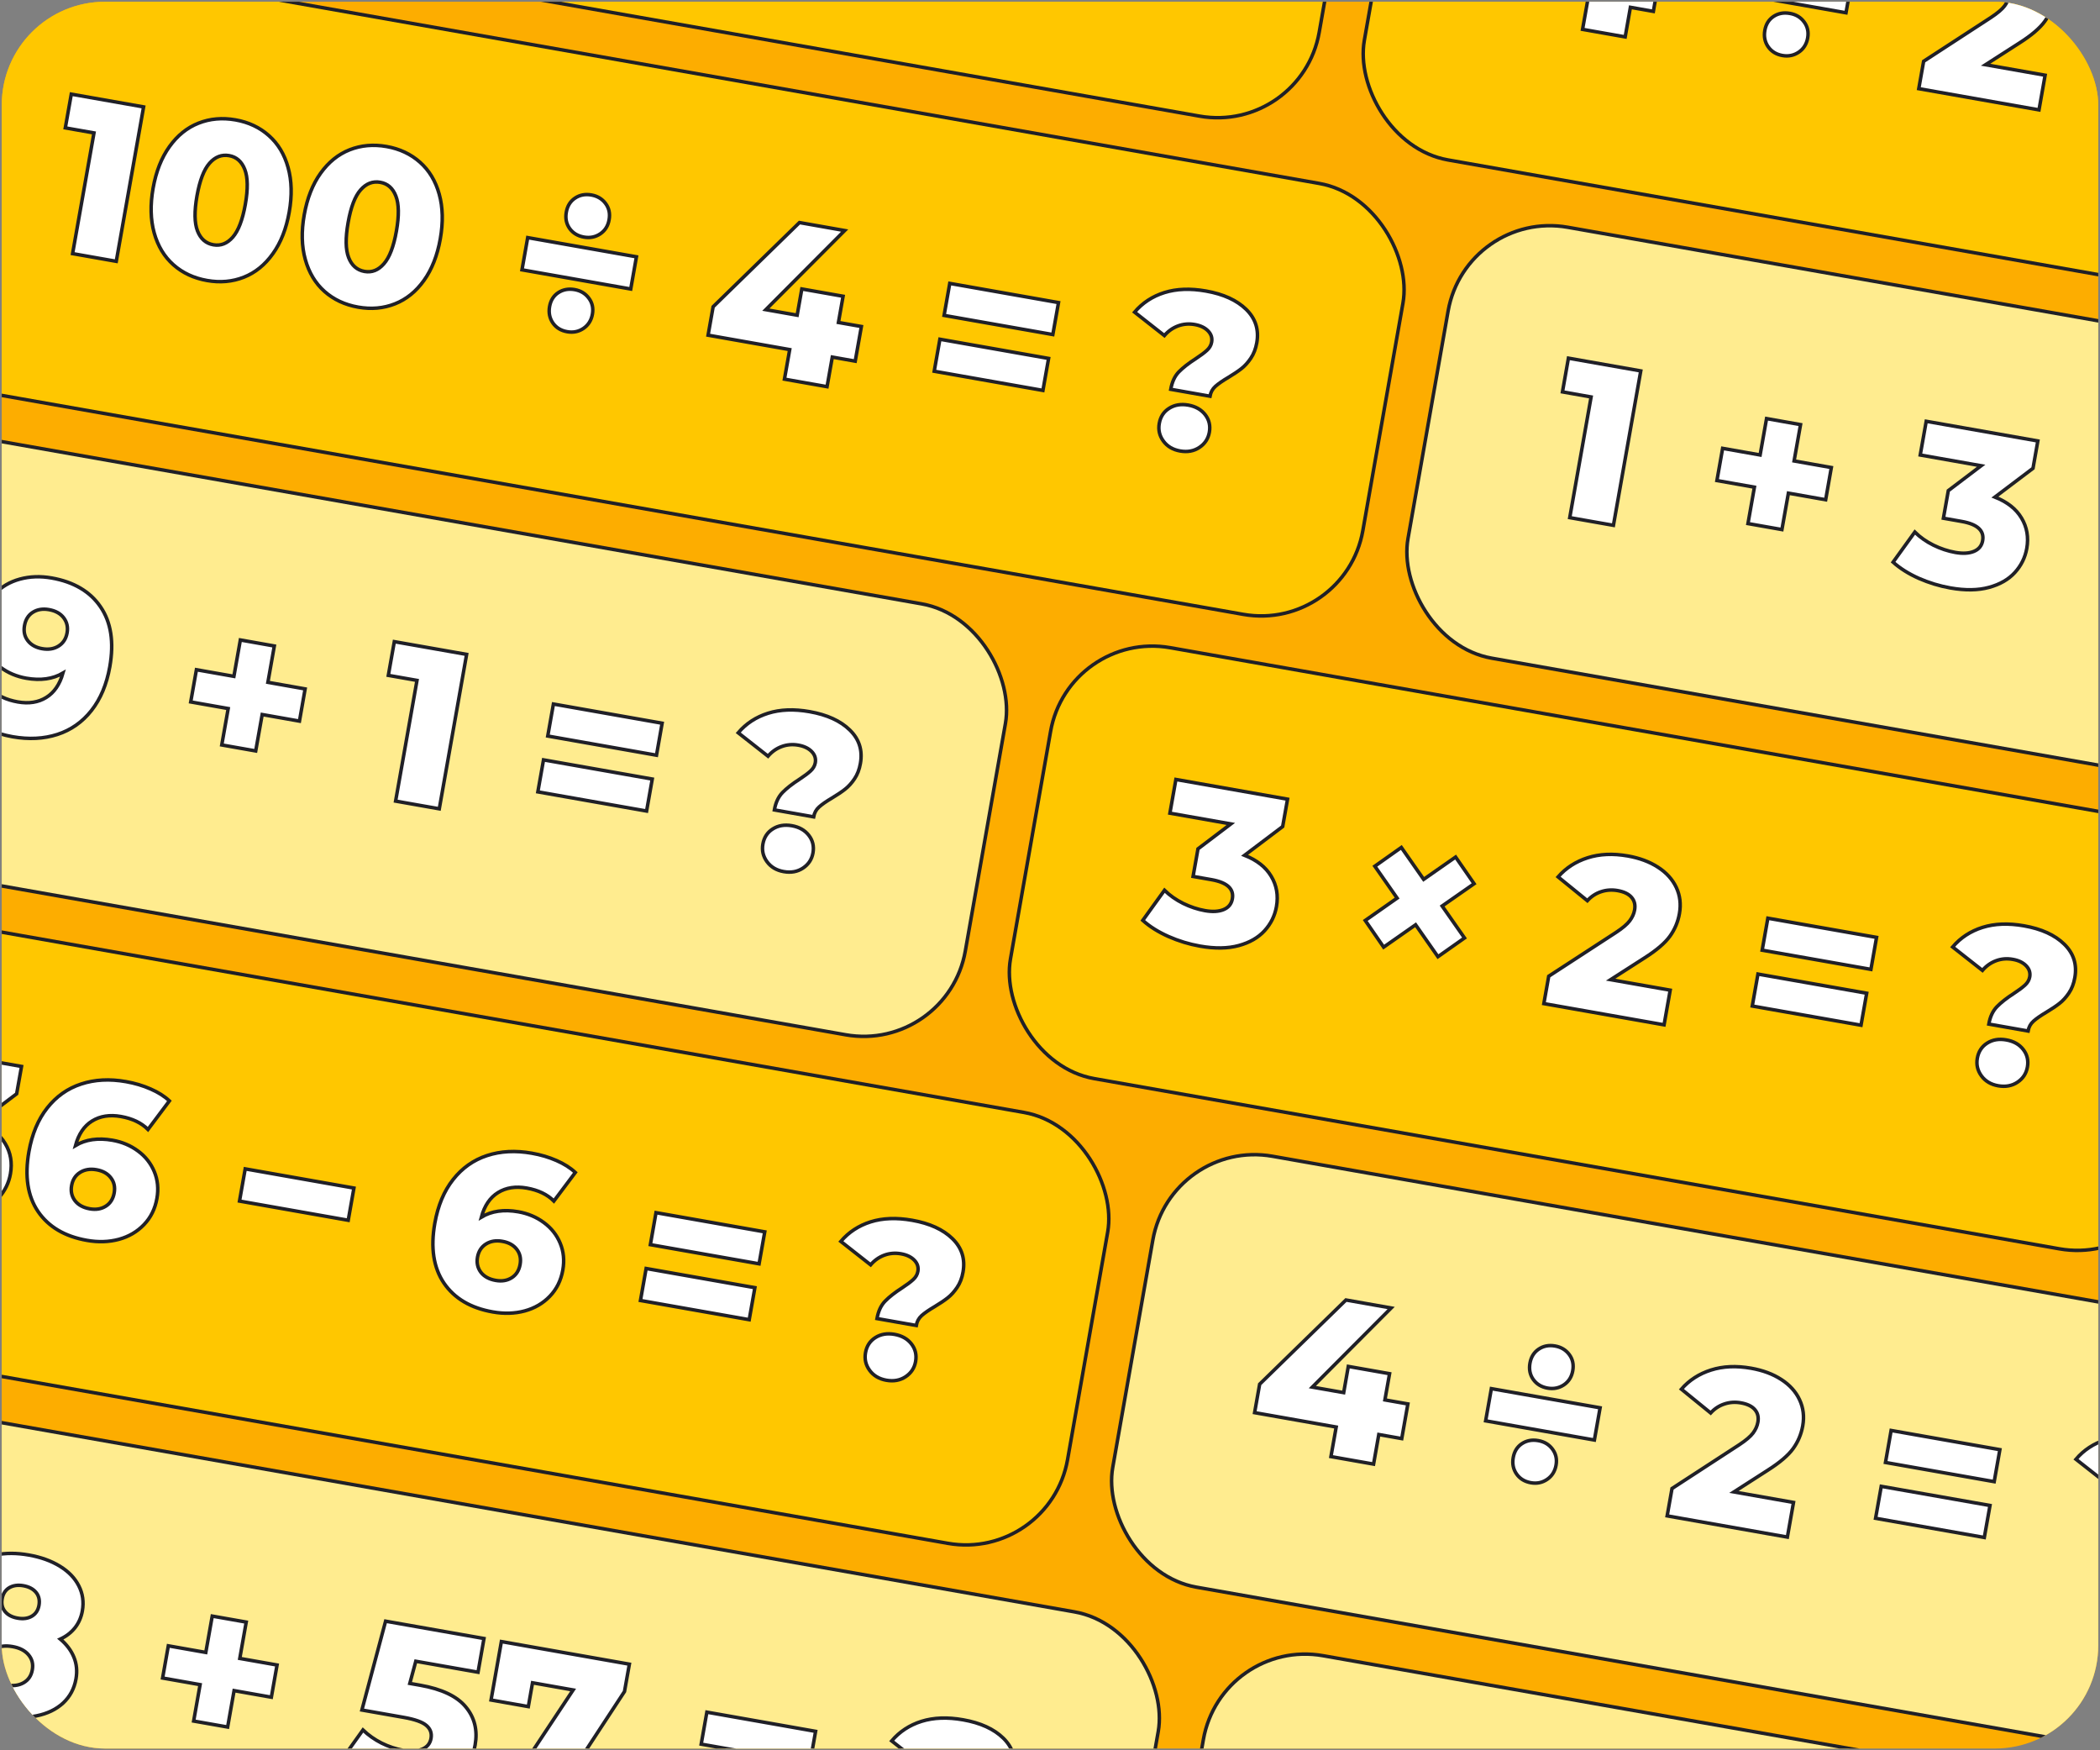 <svg width="600" height="500" viewBox="0 0 600 500" fill="none" xmlns="http://www.w3.org/2000/svg" xmlns:xlink="http://www.w3.org/1999/xlink">
	<rect x="0" y="0" width="600" height="500" fill="#808080" stroke="none"/>
	<desc>
			Created with Pixso.
	</desc>
	<defs>
		<clipPath id="clip13_1821">
			<rect id="Обложка карточки" rx="29.5" width="599" height="499" transform="translate(0.5 0.5)" fill="white" fill-opacity="0"/>
		</clipPath>
	</defs>
	<rect id="Обложка карточки" rx="29.5" width="599" height="499" transform="translate(0.5 0.5)" fill="#FDAD00" fill-opacity="1"/>
	<g clip-path="url(#clip13_1821)">
		<rect id="Frame 2043683076" rx="29.5" width="384" height="125" transform="translate(15.329 -151.483) rotate(10)" fill="#FFC700" fill-opacity="1"/>
		<path id="36 − 6 = ?" d="M110.16 -79.69Q107.42 -81.38 104.01 -81.98Q98.44 -82.97 94.35 -80.95Q93.89 -80.73 93.46 -80.47Q94.64 -84.83 97.49 -86.99Q97.84 -87.25 98.21 -87.48Q98.74 -87.81 99.32 -88.07Q102.39 -89.47 106.43 -88.76Q111.35 -87.89 114.17 -85.06L120.3 -93.22Q118.17 -95.21 114.92 -96.63Q111.66 -98.06 107.88 -98.72Q100.88 -99.96 95.08 -98.05Q92.75 -97.28 90.72 -96.03Q87.71 -94.16 85.38 -91.2Q81.49 -86.27 80.15 -78.72Q78.37 -68.67 82.38 -62.21Q82.57 -61.91 82.77 -61.61Q83.69 -60.27 84.83 -59.12Q89.21 -54.7 96.72 -53.38Q101.58 -52.52 105.85 -53.67Q108.79 -54.48 111.08 -56.16Q112.12 -56.92 113.02 -57.87Q113.83 -58.71 114.47 -59.66Q116.16 -62.15 116.73 -65.38Q117.27 -68.42 116.59 -71.15Q116.36 -72.1 115.97 -73.02Q115.36 -74.49 114.46 -75.74Q113.18 -77.53 111.32 -78.9Q110.75 -79.32 110.16 -79.69ZM226.13 -59.24Q223.39 -60.93 219.98 -61.54Q214.41 -62.52 210.32 -60.5Q209.87 -60.28 209.43 -60.02Q210.61 -64.38 213.46 -66.54Q213.81 -66.8 214.18 -67.03Q214.72 -67.37 215.29 -67.63Q218.36 -69.02 222.4 -68.31Q227.33 -67.44 230.14 -64.62L236.27 -72.77Q234.14 -74.76 230.89 -76.18Q227.63 -77.61 223.85 -78.27Q216.85 -79.51 211.05 -77.6Q208.72 -76.83 206.7 -75.58Q203.68 -73.71 201.35 -70.76Q197.46 -65.82 196.12 -58.27Q194.34 -48.22 198.35 -41.77Q198.54 -41.46 198.74 -41.16Q199.67 -39.82 200.8 -38.67Q205.18 -34.25 212.69 -32.93Q217.55 -32.07 221.82 -33.22Q224.76 -34.03 227.05 -35.71Q228.09 -36.48 228.99 -37.42Q229.8 -38.26 230.45 -39.22Q232.13 -41.7 232.7 -44.93Q233.24 -47.97 232.56 -50.7Q232.33 -51.66 231.94 -52.57Q231.33 -54.04 230.43 -55.29Q229.15 -57.08 227.29 -58.45Q226.72 -58.87 226.13 -59.24ZM324.77 -36Q323.02 -34.2 322.46 -31.04L333.68 -29.06Q333.86 -30.07 334.36 -30.87Q334.71 -31.43 335.22 -31.89Q336.47 -33 338.93 -34.45Q341.19 -35.8 342.64 -36.94Q344.12 -38.09 345.34 -39.92Q346.59 -41.75 347.04 -44.32Q347.56 -47.22 346.73 -49.67Q345.96 -51.97 344.02 -53.86Q340 -57.79 332.51 -59.11Q325.83 -60.29 320.66 -58.67Q317.4 -57.64 314.86 -55.69Q313.37 -54.54 312.13 -53.08L320.64 -46.39Q321.76 -47.69 323.16 -48.5Q323.82 -48.88 324.54 -49.14Q325.17 -49.38 325.82 -49.51Q327.5 -49.86 329.32 -49.54Q331.77 -49.11 333.11 -47.73Q333.86 -46.97 334.1 -46.07Q334.29 -45.34 334.15 -44.52Q334.09 -44.19 333.98 -43.88Q333.64 -42.94 332.81 -42.18Q331.73 -41.18 329.61 -39.79Q326.53 -37.81 324.77 -36ZM73.3 -81.17Q70.97 -84.97 65.77 -87.03L76.65 -95.25L78.04 -103.06L46.14 -108.69L44.43 -99.06L61.84 -95.99L52.45 -88.87L51.06 -80.99L56.29 -80.07Q61.08 -79.23 62.08 -76.81Q62.49 -75.83 62.27 -74.59Q62.08 -73.53 61.5 -72.78Q60.87 -71.97 59.77 -71.52Q57.67 -70.66 54.45 -71.22Q51.3 -71.78 48.22 -73.29Q45.14 -74.82 42.88 -77.04L36.68 -68.44Q39.65 -65.77 44.02 -63.83Q46.91 -62.55 49.92 -61.76Q51.47 -61.36 53.05 -61.08Q59.41 -59.96 64.09 -61.24Q68.78 -62.53 71.48 -65.49Q72.92 -67.07 73.79 -68.92Q74.55 -70.54 74.87 -72.37Q75.41 -75.41 74.66 -78.1Q74.23 -79.63 73.38 -81.04Q73.34 -81.1 73.3 -81.17ZM290.39 -55.82L259.32 -61.29L257.71 -52.15L288.77 -46.68L290.39 -55.82ZM173.02 -68.33L141.95 -73.8L140.32 -64.6L171.39 -59.13L173.02 -68.33ZM101.33 -62.72Q99.66 -62.01 97.54 -62.39Q95.04 -62.83 93.65 -64.31Q93.47 -64.51 93.3 -64.72Q92.78 -65.42 92.52 -66.2Q92.08 -67.5 92.35 -69.03Q92.63 -70.63 93.54 -71.72Q94.05 -72.33 94.76 -72.78Q95.17 -73.04 95.61 -73.22Q97.3 -73.93 99.45 -73.55Q101.73 -73.15 103.08 -71.81Q103.33 -71.56 103.56 -71.28Q104.03 -70.67 104.29 -69.99Q104.82 -68.63 104.52 -66.95Q104.2 -65.15 103.16 -64.01Q102.7 -63.51 102.11 -63.14Q101.73 -62.9 101.33 -62.72ZM217.3 -42.28Q215.64 -41.57 213.51 -41.94Q211.01 -42.38 209.62 -43.86Q209.44 -44.06 209.27 -44.27Q208.75 -44.97 208.49 -45.75Q208.05 -47.05 208.32 -48.58Q208.61 -50.18 209.51 -51.27Q210.02 -51.88 210.73 -52.33Q211.14 -52.59 211.58 -52.77Q213.28 -53.48 215.42 -53.11Q217.7 -52.7 219.05 -51.37Q219.3 -51.11 219.53 -50.83Q220 -50.23 220.26 -49.54Q220.79 -48.18 220.49 -46.5Q220.17 -44.7 219.13 -43.56Q218.68 -43.06 218.08 -42.69Q217.71 -42.45 217.3 -42.28ZM287.57 -39.86L256.5 -45.34L254.88 -36.2L285.95 -30.72L287.57 -39.86ZM321.56 -14.98Q323.01 -13.79 325.13 -13.42Q327.4 -13.02 329.25 -13.72Q329.98 -13.99 330.64 -14.43Q331.84 -15.23 332.56 -16.34Q333.25 -17.41 333.49 -18.77Q333.78 -20.4 333.35 -21.81Q333.02 -22.86 332.3 -23.79Q331.91 -24.28 331.45 -24.7Q329.89 -26.1 327.45 -26.53Q324.99 -26.96 323.04 -26.15Q322.49 -25.93 321.99 -25.6Q321.04 -25 320.39 -24.16Q319.47 -22.96 319.18 -21.29Q318.94 -19.93 319.22 -18.69Q319.51 -17.41 320.36 -16.24Q320.89 -15.53 321.56 -14.98Z" fill="#FFFFFF" fill-opacity="1" fill-rule="evenodd"/>
		<path id="36 − 6 = ?" d="M65.77 -87.03Q71.05 -84.94 73.38 -81.04Q75.72 -77.15 74.87 -72.37Q74.18 -68.46 71.48 -65.49Q68.78 -62.53 64.09 -61.24Q59.41 -59.96 53.05 -61.08Q48.39 -61.9 44.02 -63.83Q39.65 -65.77 36.68 -68.44L42.88 -77.04Q45.14 -74.82 48.22 -73.29Q51.3 -71.78 54.45 -71.22Q57.67 -70.66 59.77 -71.52Q61.88 -72.39 62.27 -74.59Q63.03 -78.88 56.29 -80.07L51.06 -80.99L52.45 -88.87L61.84 -95.99L44.43 -99.06L46.14 -108.69L78.04 -103.06L76.65 -95.25L65.77 -87.03ZM104.01 -81.98Q108.16 -81.25 111.32 -78.9Q114.49 -76.57 115.97 -73.02Q117.45 -69.48 116.73 -65.38Q115.94 -60.91 113.02 -57.87Q110.12 -54.84 105.85 -53.67Q101.58 -52.52 96.72 -53.38Q87.27 -55.04 82.77 -61.61Q78.29 -68.19 80.15 -78.72Q81.49 -86.27 85.38 -91.2Q89.28 -96.15 95.08 -98.05Q100.88 -99.96 107.88 -98.72Q111.66 -98.06 114.92 -96.63Q118.17 -95.21 120.3 -93.22L114.17 -85.06Q111.35 -87.89 106.43 -88.76Q101.64 -89.6 98.21 -87.48Q94.78 -85.36 93.46 -80.47Q97.82 -83.08 104.01 -81.98ZM97.54 -62.39Q100.18 -61.92 102.11 -63.14Q104.06 -64.36 104.52 -66.95Q104.97 -69.47 103.56 -71.28Q102.16 -73.08 99.45 -73.55Q96.74 -74.03 94.76 -72.78Q92.8 -71.54 92.35 -69.03Q91.92 -66.57 93.3 -64.72Q94.71 -62.89 97.54 -62.39ZM141.95 -73.8L173.02 -68.33L171.39 -59.13L140.32 -64.6L141.95 -73.8ZM219.98 -61.54Q224.13 -60.8 227.29 -58.45Q230.46 -56.12 231.94 -52.57Q233.43 -49.03 232.7 -44.93Q231.91 -40.46 228.99 -37.42Q226.09 -34.39 221.82 -33.22Q217.55 -32.07 212.69 -32.93Q203.24 -34.6 198.74 -41.16Q194.26 -47.75 196.12 -58.27Q197.46 -65.82 201.35 -70.76Q205.25 -75.7 211.05 -77.6Q216.85 -79.51 223.85 -78.27Q227.63 -77.61 230.89 -76.18Q234.14 -74.76 236.27 -72.77L230.14 -64.62Q227.33 -67.44 222.4 -68.31Q217.62 -69.16 214.18 -67.03Q210.75 -64.91 209.43 -60.02Q213.79 -62.63 219.98 -61.54ZM213.51 -41.94Q216.16 -41.47 218.08 -42.69Q220.03 -43.92 220.49 -46.5Q220.94 -49.02 219.53 -50.83Q218.13 -52.63 215.42 -53.11Q212.72 -53.58 210.73 -52.33Q208.77 -51.09 208.32 -48.58Q207.89 -46.12 209.27 -44.27Q210.68 -42.44 213.51 -41.94ZM259.32 -61.29L290.39 -55.82L288.77 -46.68L257.71 -52.15L259.32 -61.29ZM256.5 -45.34L287.57 -39.86L285.95 -30.72L254.88 -36.2L256.5 -45.34ZM322.46 -31.04Q323.02 -34.2 324.77 -36Q326.53 -37.81 329.61 -39.79Q331.73 -41.18 332.81 -42.18Q333.91 -43.19 334.15 -44.52Q334.47 -46.35 333.11 -47.73Q331.77 -49.11 329.32 -49.54Q326.8 -49.98 324.54 -49.14Q322.28 -48.3 320.64 -46.39L312.13 -53.08Q315.5 -57.04 320.66 -58.67Q325.83 -60.29 332.51 -59.11Q340 -57.79 344.02 -53.86Q348.04 -49.94 347.04 -44.32Q346.59 -41.75 345.34 -39.92Q344.12 -38.09 342.64 -36.94Q341.19 -35.8 338.93 -34.45Q336.47 -33 335.22 -31.89Q333.98 -30.77 333.68 -29.06L322.46 -31.04ZM325.13 -13.42Q322.04 -13.97 320.36 -16.24Q318.69 -18.52 319.18 -21.29Q319.68 -24.14 321.99 -25.6Q324.3 -27.09 327.45 -26.53Q330.61 -25.97 332.3 -23.79Q333.99 -21.62 333.49 -18.77Q333 -16 330.64 -14.43Q328.29 -12.86 325.13 -13.42Z" stroke="#202027" stroke-opacity="1" stroke-width="1"/>
		<rect id="Frame 2043683076" rx="29.5" width="384" height="125" transform="translate(15.329 -151.483) rotate(10)" stroke="#202027" stroke-opacity="1" stroke-width="1"/>
		<rect id="Frame 2043683094" rx="29.5" width="345" height="125" transform="translate(406.395 -82.528) rotate(10)" fill="#FFC700" fill-opacity="1"/>
		<path id="4 ÷ 2 = ?" d="M582.57 31.39L584.32 21.49L567.3 18.49L576.99 12.27Q582.12 9.01 584.22 6.1Q585.13 4.84 585.76 3.45Q586.6 1.64 586.96 -0.4Q587.45 -3.19 586.83 -5.7Q586.55 -6.81 586.04 -7.87Q585.82 -8.34 585.57 -8.79Q583.93 -11.63 580.83 -13.63Q577.24 -15.96 572.2 -16.85Q565.84 -17.97 560.73 -16.34Q557.23 -15.21 554.56 -13.06Q553.34 -12.08 552.28 -10.87L560.65 -4.07Q561.88 -5.41 563.41 -6.17Q563.97 -6.45 564.58 -6.64Q565.18 -6.85 565.8 -6.96Q567.49 -7.27 569.28 -6.96Q572.05 -6.47 573.29 -5.01Q573.67 -4.57 573.9 -4.05Q574.41 -2.9 574.14 -1.42Q574.13 -1.36 574.12 -1.3Q573.81 0.27 572.75 1.68Q571.65 3.14 568.85 4.99L549.61 17.51L548.22 25.33L582.57 31.39ZM677.66 26.23Q675.91 28.03 675.35 31.18L686.57 33.16Q686.75 32.15 687.25 31.35Q687.6 30.8 688.11 30.34Q689.36 29.22 691.82 27.77Q694.08 26.42 695.53 25.28Q697 24.13 698.23 22.3Q699.48 20.47 699.93 17.9Q700.45 15 699.62 12.55Q698.85 10.26 696.91 8.36Q692.89 4.43 685.4 3.11Q678.72 1.93 673.55 3.56Q670.29 4.58 667.75 6.54Q666.26 7.68 665.02 9.15L673.53 15.84Q674.64 14.53 676.05 13.73Q676.71 13.35 677.43 13.08Q678.06 12.85 678.71 12.71Q680.39 12.36 682.21 12.69Q684.66 13.12 686 14.5Q686.75 15.26 686.99 16.15Q687.18 16.88 687.03 17.71Q686.98 18.04 686.87 18.35Q686.53 19.28 685.7 20.04Q684.62 21.04 682.5 22.43Q679.42 24.41 677.66 26.23ZM465.83 2.09L472.39 3.25L474.14 -6.65L467.58 -7.8L468.91 -15.29L457.12 -17.37L455.8 -9.88L446.84 -11.46L469.36 -34.06L456.45 -36.34L431.79 -12.29L430.35 -4.17L453.66 -0.06L452.16 8.39L464.34 10.54L465.83 2.09ZM511.12 -12.43Q512.33 -11.48 514.06 -11.17Q515.6 -10.9 516.96 -11.28Q517.88 -11.54 518.71 -12.1Q519.5 -12.63 520.06 -13.34Q520.96 -14.5 521.25 -16.14Q521.55 -17.82 521.06 -19.23Q520.78 -20.04 520.25 -20.76Q519.67 -21.54 518.91 -22.09Q517.76 -22.93 516.19 -23.2Q514.44 -23.51 512.96 -23.02Q512.2 -22.77 511.51 -22.3Q510.82 -21.84 510.32 -21.23Q509.33 -20.05 509.02 -18.3Q508.72 -16.59 509.2 -15.15Q509.47 -14.35 509.97 -13.64Q510.47 -12.94 511.12 -12.43ZM643.28 6.41L612.21 0.93L610.59 10.07L641.66 15.55L643.28 6.41ZM529.06 -5.55L497.99 -11.02L496.36 -1.82L527.43 3.65L529.06 -5.55ZM640.46 22.36L609.39 16.88L607.77 26.02L638.84 31.5L640.46 22.36ZM506.4 14.64Q507.59 15.56 509.27 15.86Q510.77 16.12 512.1 15.76Q513.06 15.5 513.93 14.9Q514.75 14.34 515.31 13.6Q516.19 12.44 516.48 10.83Q516.75 9.28 516.33 7.95Q516.05 7.06 515.46 6.27Q514.88 5.49 514.13 4.94Q512.97 4.1 511.4 3.83Q509.6 3.51 508.09 4.03Q507.37 4.27 506.72 4.7Q506.06 5.14 505.57 5.71Q504.56 6.9 504.24 8.67Q503.95 10.35 504.4 11.78Q504.67 12.61 505.19 13.36Q505.72 14.11 506.4 14.64ZM674.45 47.24Q675.9 48.43 678.02 48.8Q680.29 49.2 682.14 48.51Q682.87 48.23 683.53 47.79Q684.73 46.99 685.45 45.88Q686.14 44.81 686.38 43.45Q686.67 41.83 686.23 40.42Q685.91 39.37 685.19 38.44Q684.8 37.94 684.34 37.53Q682.78 36.12 680.34 35.69Q677.88 35.26 675.93 36.07Q675.38 36.3 674.88 36.62Q673.92 37.23 673.28 38.07Q672.36 39.26 672.07 40.93Q671.83 42.29 672.11 43.53Q672.4 44.82 673.25 45.98Q673.78 46.7 674.45 47.24Z" fill="#FFFFFF" fill-opacity="1" fill-rule="evenodd"/>
		<path id="4 ÷ 2 = ?" d="M472.39 3.25L465.83 2.09L464.34 10.54L452.16 8.39L453.66 -0.06L430.35 -4.17L431.79 -12.29L456.45 -36.34L469.36 -34.06L446.84 -11.46L455.8 -9.88L457.12 -17.37L468.91 -15.29L467.58 -7.8L474.14 -6.65L472.39 3.25ZM514.06 -11.17Q511.41 -11.64 509.97 -13.64Q508.55 -15.65 509.02 -18.3Q509.49 -20.94 511.51 -22.3Q513.54 -23.67 516.19 -23.2Q518.77 -22.75 520.25 -20.76Q521.72 -18.79 521.25 -16.14Q520.78 -13.49 518.71 -12.1Q516.64 -10.72 514.06 -11.17ZM497.99 -11.02L529.06 -5.55L527.43 3.65L496.36 -1.82L497.99 -11.02ZM509.27 15.86Q506.62 15.39 505.19 13.36Q503.77 11.32 504.24 8.67Q504.71 6.03 506.72 4.7Q508.75 3.36 511.4 3.83Q513.99 4.28 515.46 6.27Q516.93 8.25 516.48 10.83Q516.01 13.48 513.93 14.9Q511.85 16.31 509.27 15.86ZM584.32 21.49L582.57 31.39L548.22 25.33L549.61 17.51L568.85 4.99Q571.65 3.14 572.75 1.68Q573.85 0.21 574.14 -1.42Q574.52 -3.57 573.29 -5.01Q572.05 -6.47 569.28 -6.96Q566.82 -7.39 564.58 -6.64Q562.34 -5.91 560.65 -4.07L552.28 -10.87Q555.63 -14.7 560.73 -16.34Q565.84 -17.97 572.2 -16.85Q577.24 -15.96 580.83 -13.63Q584.42 -11.32 586.04 -7.87Q587.67 -4.43 586.96 -0.4Q586.32 3.19 584.22 6.1Q582.12 9.01 576.99 12.27L567.3 18.49L584.32 21.49ZM612.21 0.93L643.28 6.41L641.66 15.55L610.59 10.07L612.21 0.93ZM609.39 16.88L640.46 22.36L638.84 31.5L607.77 26.02L609.39 16.88ZM675.35 31.18Q675.91 28.03 677.66 26.23Q679.42 24.41 682.5 22.43Q684.62 21.04 685.7 20.04Q686.8 19.03 687.03 17.71Q687.36 15.88 686 14.5Q684.66 13.12 682.21 12.69Q679.69 12.24 677.43 13.08Q675.17 13.92 673.53 15.84L665.02 9.15Q668.39 5.19 673.55 3.56Q678.72 1.93 685.4 3.11Q692.89 4.43 696.91 8.36Q700.93 12.29 699.93 17.9Q699.48 20.47 698.23 22.3Q697 24.13 695.53 25.28Q694.08 26.42 691.82 27.77Q689.36 29.22 688.11 30.34Q686.87 31.45 686.57 33.16L675.35 31.18ZM678.02 48.8Q674.93 48.26 673.25 45.98Q671.58 43.7 672.07 40.93Q672.57 38.08 674.88 36.62Q677.19 35.14 680.34 35.69Q683.5 36.25 685.19 38.44Q686.88 40.61 686.38 43.45Q685.89 46.22 683.53 47.79Q681.17 49.36 678.02 48.8Z" stroke="#202027" stroke-opacity="1" stroke-width="1"/>
		<rect id="Frame 2043683094" rx="29.5" width="345" height="125" transform="translate(406.395 -82.528) rotate(10)" stroke="#202027" stroke-opacity="1" stroke-width="1"/>
		<rect id="Frame 2043683071" rx="29.5" width="421" height="125" transform="translate(-8.634 -15.58) rotate(10)" fill="#FFC700" fill-opacity="1"/>
		<path id="100 ÷ 4 = ?" d="M51.17 76.92Q54.6 79.32 59.16 80.13Q63.41 80.88 67.26 79.95Q68.48 79.65 69.66 79.19Q70.55 78.84 71.39 78.39Q75.17 76.39 77.95 72.49Q81.37 67.73 82.63 60.61Q83.89 53.5 82.31 47.86Q81.04 43.25 78.17 40.08Q77.54 39.37 76.82 38.74Q75.85 37.87 74.77 37.16Q71.5 34.99 67.29 34.25Q62.77 33.45 58.75 34.52Q57.71 34.79 56.71 35.19Q55.89 35.51 55.12 35.92Q51.26 37.92 48.42 41.88Q45 46.64 43.74 53.75Q42.48 60.88 44.05 66.52Q45.36 71.21 48.3 74.42Q48.89 75.06 49.55 75.64Q50.32 76.33 51.17 76.92ZM94.34 84.53Q97.78 86.94 102.33 87.74Q106.59 88.49 110.44 87.56Q111.65 87.26 112.83 86.8Q113.72 86.45 114.56 86Q118.34 84 121.13 80.11Q124.54 75.35 125.8 68.22Q127.06 61.11 125.49 55.47Q124.22 50.86 121.35 47.69Q120.71 46.98 120 46.35Q119.02 45.48 117.94 44.77Q114.67 42.6 110.46 41.86Q105.95 41.06 101.92 42.13Q100.89 42.41 99.88 42.8Q99.07 43.13 98.29 43.53Q94.43 45.53 91.59 49.5Q88.18 54.26 86.92 61.37Q85.65 68.49 87.23 74.13Q88.54 78.83 91.47 82.03Q92.06 82.67 92.72 83.25Q93.5 83.94 94.34 84.53ZM336.8 106.25Q335.06 108.05 334.5 111.21L345.71 113.19Q345.89 112.18 346.4 111.38Q346.75 110.82 347.26 110.37Q348.51 109.25 350.97 107.8Q353.22 106.45 354.68 105.31Q356.15 104.16 357.38 102.33Q358.62 100.5 359.08 97.93Q359.59 95.03 358.77 92.58Q358 90.29 356.06 88.39Q352.04 84.46 344.55 83.14Q337.87 81.96 332.69 83.58Q329.44 84.61 326.9 86.57Q325.41 87.71 324.17 89.17L332.68 95.86Q333.79 94.56 335.19 93.76Q335.85 93.38 336.58 93.11Q337.21 92.87 337.85 92.74Q339.54 92.39 341.36 92.71Q343.81 93.14 345.15 94.52Q345.89 95.28 346.13 96.18Q346.33 96.91 346.18 97.74Q346.12 98.06 346.01 98.37Q345.67 99.31 344.85 100.07Q343.77 101.07 341.65 102.46Q338.57 104.44 336.8 106.25ZM33.22 74.65L41.03 30.54L20.37 26.9L18.66 36.53L26.85 37.97L20.74 72.45L33.22 74.65ZM237.8 102.01L244.35 103.17L246.11 93.27L239.55 92.12L240.88 84.63L229.09 82.55L227.76 90.04L218.81 88.46L241.33 65.86L228.42 63.58L203.75 87.63L202.31 95.75L225.63 99.87L224.13 108.31L236.3 110.46L237.8 102.01ZM163.9 66.47Q165.12 67.43 166.84 67.73Q168.38 68 169.74 67.62Q170.66 67.36 171.49 66.81Q172.28 66.28 172.84 65.56Q173.74 64.4 174.03 62.76Q174.33 61.08 173.85 59.67Q173.57 58.86 173.03 58.14Q172.45 57.36 171.7 56.82Q170.54 55.98 168.97 55.7Q167.22 55.39 165.74 55.88Q164.98 56.14 164.29 56.6Q163.61 57.06 163.1 57.67Q162.11 58.86 161.8 60.61Q161.5 62.31 161.98 63.76Q162.25 64.55 162.75 65.27Q163.25 65.96 163.9 66.47ZM63.21 69.89Q62.14 70.13 60.97 69.93Q59.72 69.71 58.75 69.06Q57.24 68.04 56.43 65.97Q55.11 62.58 56.28 55.96Q57.46 49.35 59.86 46.63Q61.33 44.96 63.1 44.52Q64.23 44.24 65.48 44.46Q66.65 44.67 67.57 45.27Q69.12 46.28 69.94 48.41Q71.26 51.78 70.09 58.4Q68.91 65.01 66.51 67.75Q65.01 69.47 63.21 69.89ZM106.38 77.5Q105.32 77.75 104.14 77.54Q102.89 77.32 101.93 76.67Q100.41 75.66 99.61 73.58Q98.29 70.19 99.46 63.58Q100.63 56.96 103.03 54.24Q104.5 52.57 106.28 52.13Q107.4 51.86 108.65 52.08Q109.83 52.28 110.74 52.88Q112.29 53.89 113.11 56.02Q114.43 59.39 113.26 66.01Q112.09 72.63 109.68 75.36Q108.18 77.08 106.38 77.5ZM302.43 86.44L271.36 80.96L269.74 90.1L300.81 95.57L302.43 86.44ZM181.84 73.36L150.77 67.88L149.14 77.08L180.21 82.56L181.84 73.36ZM299.6 102.39L268.54 96.91L266.92 106.05L297.98 111.53L299.6 102.39ZM159.19 93.55Q160.38 94.47 162.05 94.76Q163.55 95.03 164.88 94.66Q165.84 94.4 166.71 93.81Q167.53 93.25 168.09 92.5Q168.97 91.34 169.26 89.74Q169.53 88.19 169.11 86.86Q168.83 85.97 168.24 85.18Q167.66 84.39 166.91 83.85Q165.75 83.01 164.18 82.73Q162.38 82.41 160.87 82.93Q160.16 83.18 159.5 83.61Q158.84 84.04 158.35 84.62Q157.34 85.8 157.02 87.58Q156.73 89.25 157.19 90.69Q157.45 91.52 157.97 92.27Q158.5 93.01 159.19 93.55ZM333.59 127.27Q335.05 128.46 337.17 128.83Q339.44 129.23 341.29 128.53Q342.02 128.26 342.68 127.82Q343.88 127.02 344.6 125.91Q345.28 124.84 345.53 123.48Q345.81 121.85 345.38 120.44Q345.06 119.39 344.34 118.46Q343.95 117.97 343.49 117.55Q341.93 116.15 339.49 115.72Q337.02 115.29 335.08 116.1Q334.53 116.32 334.03 116.65Q333.07 117.25 332.43 118.09Q331.51 119.29 331.22 120.96Q330.97 122.32 331.25 123.56Q331.55 124.85 332.4 126.01Q332.93 126.72 333.59 127.27Z" fill="#FFFFFF" fill-opacity="1" fill-rule="evenodd"/>
		<path id="100 ÷ 4 = ?" d="M41.03 30.54L33.22 74.65L20.74 72.45L26.85 37.97L18.66 36.53L20.37 26.9L41.03 30.54ZM59.16 80.13Q53.48 79.13 49.55 75.64Q45.62 72.16 44.05 66.52Q42.48 60.88 43.74 53.75Q45 46.64 48.42 41.88Q51.83 37.12 56.71 35.19Q61.61 33.25 67.29 34.25Q72.89 35.24 76.82 38.74Q80.76 42.22 82.31 47.86Q83.89 53.5 82.63 60.61Q81.37 67.73 77.95 72.49Q74.55 77.26 69.66 79.19Q64.76 81.12 59.16 80.13ZM60.97 69.93Q64.12 70.48 66.51 67.75Q68.91 65.01 70.09 58.4Q71.26 51.78 69.94 48.41Q68.63 45.02 65.48 44.46Q62.26 43.9 59.86 46.63Q57.46 49.35 56.28 55.96Q55.11 62.58 56.43 65.97Q57.75 69.36 60.97 69.93ZM102.33 87.74Q96.66 86.74 92.72 83.25Q88.8 79.77 87.23 74.13Q85.65 68.49 86.92 61.37Q88.18 54.26 91.59 49.5Q95 44.74 99.88 42.8Q104.78 40.86 110.46 41.86Q116.06 42.85 120 46.35Q123.93 49.84 125.49 55.47Q127.06 61.11 125.8 68.22Q124.54 75.35 121.13 80.11Q117.73 84.87 112.83 86.8Q107.94 88.73 102.33 87.74ZM104.14 77.54Q107.3 78.1 109.68 75.36Q112.09 72.63 113.26 66.01Q114.43 59.39 113.11 56.02Q111.81 52.63 108.65 52.08Q105.44 51.51 103.03 54.24Q100.63 56.96 99.46 63.58Q98.29 70.19 99.61 73.58Q100.93 76.97 104.14 77.54ZM166.84 67.73Q164.19 67.26 162.75 65.27Q161.33 63.25 161.8 60.61Q162.27 57.96 164.29 56.6Q166.32 55.23 168.97 55.7Q171.56 56.16 173.03 58.14Q174.5 60.12 174.03 62.76Q173.57 65.41 171.49 66.81Q169.42 68.19 166.84 67.73ZM150.77 67.88L181.84 73.36L180.21 82.56L149.14 77.08L150.77 67.88ZM162.05 94.76Q159.4 94.3 157.97 92.27Q156.56 90.22 157.02 87.58Q157.49 84.93 159.5 83.61Q161.53 82.27 164.18 82.73Q166.77 83.19 168.24 85.18Q169.72 87.15 169.26 89.74Q168.79 92.38 166.71 93.81Q164.64 95.22 162.05 94.76ZM244.35 103.17L237.8 102.01L236.3 110.46L224.13 108.31L225.63 99.87L202.31 95.75L203.75 87.63L228.42 63.58L241.33 65.86L218.81 88.46L227.76 90.04L229.09 82.55L240.88 84.63L239.55 92.12L246.11 93.27L244.35 103.17ZM271.36 80.96L302.43 86.44L300.81 95.57L269.74 90.1L271.36 80.96ZM268.54 96.91L299.6 102.39L297.98 111.53L266.92 106.05L268.54 96.91ZM334.5 111.21Q335.06 108.05 336.8 106.25Q338.57 104.44 341.65 102.46Q343.77 101.07 344.85 100.07Q345.95 99.06 346.18 97.74Q346.51 95.91 345.15 94.52Q343.81 93.14 341.36 92.71Q338.84 92.27 336.58 93.11Q334.32 93.95 332.68 95.86L324.17 89.17Q327.53 85.21 332.69 83.58Q337.87 81.96 344.55 83.14Q352.04 84.46 356.06 88.39Q360.07 92.32 359.08 97.93Q358.62 100.5 357.38 102.33Q356.15 104.16 354.68 105.31Q353.22 106.45 350.97 107.8Q348.51 109.25 347.26 110.37Q346.02 111.48 345.71 113.19L334.5 111.21ZM337.17 128.83Q334.07 128.28 332.4 126.01Q330.72 123.73 331.22 120.96Q331.72 118.11 334.03 116.65Q336.34 115.17 339.49 115.72Q342.64 116.28 344.34 118.46Q346.03 120.64 345.53 123.48Q345.03 126.25 342.68 127.82Q340.32 129.39 337.17 128.83Z" stroke="#202027" stroke-opacity="1" stroke-width="1"/>
		<rect id="Frame 2043683071" rx="29.5" width="421" height="125" transform="translate(-8.634 -15.58) rotate(10)" stroke="#202027" stroke-opacity="1" stroke-width="1"/>
		<rect id="Frame 2043683075" rx="29.5" width="327" height="125" transform="translate(418.869 59.801) rotate(10)" fill="#FFEC8F" fill-opacity="1"/>
		<path id="1 + 3 = ?" d="M672.1 165.37Q670.35 167.18 669.79 170.33L681.01 172.31Q681.19 171.3 681.69 170.5Q682.04 169.94 682.56 169.49Q683.8 168.37 686.26 166.92Q688.52 165.57 689.97 164.43Q691.45 163.28 692.67 161.45Q693.92 159.62 694.37 157.05Q694.89 154.15 694.06 151.7Q693.29 149.41 691.35 147.51Q687.33 143.58 679.84 142.26Q673.16 141.08 667.99 142.71Q664.73 143.73 662.19 145.69Q660.7 146.83 659.46 148.3L667.97 154.98Q669.09 153.68 670.49 152.88Q671.15 152.5 671.87 152.23Q672.5 152 673.15 151.86Q674.83 151.51 676.65 151.83Q679.1 152.27 680.44 153.64Q681.19 154.4 681.43 155.3Q681.62 156.03 681.48 156.86Q681.42 157.19 681.31 157.5Q680.97 158.43 680.14 159.19Q679.06 160.19 676.94 161.58Q673.86 163.56 672.1 165.37ZM460.98 150.07L468.79 105.96L448.12 102.32L446.42 111.95L454.6 113.4L448.5 147.87L460.98 150.07ZM577.51 147.87Q575.17 144.06 569.98 142L580.86 133.78L582.24 125.97L550.35 120.35L548.64 129.98L566.04 133.05L556.66 140.16L555.26 148.04L560.49 148.96Q565.29 149.81 566.29 152.23Q566.69 153.21 566.47 154.45Q566.29 155.5 565.7 156.25Q565.07 157.06 563.98 157.51Q561.87 158.38 558.66 157.81Q555.5 157.25 552.42 155.74Q549.34 154.22 547.09 151.99L540.88 160.59Q543.86 163.26 548.22 165.21Q551.11 166.48 554.13 167.27Q555.68 167.68 557.26 167.96Q563.61 169.08 568.3 167.79Q572.99 166.51 575.68 163.54Q577.12 161.96 577.99 160.11Q578.75 158.49 579.08 156.67Q579.62 153.62 578.86 150.94Q578.43 149.41 577.58 147.99Q577.54 147.93 577.51 147.87ZM510.97 140.88L521.62 142.76L523.24 133.56L512.6 131.68L514.44 121.3L504.73 119.58L502.89 129.97L492.18 128.08L490.55 137.28L501.26 139.17L499.42 149.57L509.12 151.28L510.97 140.88ZM637.72 145.56L606.65 140.08L605.04 149.22L636.1 154.7L637.72 145.56ZM634.9 161.51L603.83 156.03L602.21 165.17L633.28 170.65L634.9 161.51ZM668.89 186.39Q670.34 187.58 672.46 187.95Q674.73 188.35 676.58 187.65Q677.31 187.38 677.97 186.94Q679.17 186.14 679.89 185.03Q680.58 183.96 680.82 182.6Q681.11 180.97 680.68 179.57Q680.35 178.51 679.63 177.59Q679.24 177.09 678.78 176.68Q677.22 175.27 674.78 174.84Q672.32 174.41 670.37 175.22Q669.82 175.44 669.32 175.77Q668.37 176.37 667.72 177.22Q666.8 178.41 666.51 180.08Q666.27 181.44 666.55 182.68Q666.84 183.97 667.69 185.13Q668.22 185.84 668.89 186.39Z" fill="#FFFFFF" fill-opacity="1" fill-rule="evenodd"/>
		<path id="1 + 3 = ?" d="M468.79 105.96L460.98 150.07L448.5 147.87L454.6 113.4L446.42 111.95L448.12 102.32L468.79 105.96ZM521.62 142.76L510.97 140.88L509.12 151.28L499.42 149.57L501.26 139.17L490.55 137.28L492.18 128.08L502.89 129.97L504.73 119.58L514.44 121.3L512.6 131.68L523.24 133.56L521.62 142.76ZM569.98 142Q575.26 144.09 577.58 147.99Q579.92 151.88 579.08 156.67Q578.38 160.58 575.68 163.54Q572.99 166.51 568.3 167.79Q563.61 169.08 557.26 167.96Q552.59 167.13 548.22 165.21Q543.86 163.26 540.88 160.59L547.09 151.99Q549.34 154.22 552.42 155.74Q555.5 157.25 558.66 157.81Q561.87 158.38 563.98 157.51Q566.08 156.64 566.47 154.45Q567.23 150.15 560.49 148.96L555.26 148.04L556.66 140.16L566.04 133.05L548.64 129.98L550.35 120.35L582.24 125.97L580.86 133.78L569.98 142ZM606.65 140.08L637.72 145.56L636.1 154.7L605.04 149.22L606.65 140.08ZM603.83 156.03L634.9 161.51L633.28 170.65L602.21 165.17L603.83 156.03ZM669.79 170.33Q670.35 167.18 672.1 165.37Q673.86 163.56 676.94 161.58Q679.06 160.19 680.14 159.19Q681.24 158.18 681.48 156.86Q681.8 155.03 680.44 153.64Q679.1 152.27 676.65 151.83Q674.13 151.39 671.87 152.23Q669.61 153.07 667.97 154.98L659.46 148.3Q662.83 144.34 667.99 142.71Q673.16 141.08 679.84 142.26Q687.33 143.58 691.35 147.51Q695.37 151.44 694.37 157.05Q693.92 159.62 692.67 161.45Q691.45 163.28 689.97 164.43Q688.52 165.57 686.26 166.92Q683.8 168.37 682.56 169.49Q681.31 170.6 681.01 172.31L669.79 170.33ZM672.46 187.95Q669.37 187.41 667.69 185.13Q666.02 182.85 666.51 180.08Q667.01 177.23 669.32 175.77Q671.63 174.29 674.78 174.84Q677.94 175.4 679.63 177.59Q681.32 179.76 680.82 182.6Q680.33 185.37 677.97 186.94Q675.62 188.51 672.46 187.95Z" stroke="#202027" stroke-opacity="1" stroke-width="1"/>
		<rect id="Frame 2043683075" rx="29.5" width="327" height="125" transform="translate(418.869 59.801) rotate(10)" stroke="#202027" stroke-opacity="1" stroke-width="1"/>
		<rect id="Frame 2043683074" rx="29.5" width="330" height="125" transform="translate(-32.598 120.324) rotate(10)" fill="#FFEC8F" fill-opacity="1"/>
		<path id="9 + 1 = ?" d="M26.76 170.96Q22.37 166.46 14.74 165.11Q10.1 164.29 5.96 165.36Q5.82 165.4 5.68 165.43Q2.82 166.22 0.56 167.85Q-0.55 168.64 -1.5 169.64Q-2.29 170.46 -2.93 171.39Q-4.62 173.88 -5.19 177.13Q-5.74 180.22 -5.04 182.99Q-4.81 183.91 -4.44 184.78Q-3.84 186.21 -2.97 187.45Q-1.68 189.26 0.2 190.66Q0.71 191.04 1.25 191.38Q4.03 193.13 7.52 193.75Q13.03 194.72 17.11 192.74Q17.56 192.53 17.99 192.28Q16.72 196.74 13.77 198.87Q13.49 199.07 13.2 199.25Q12.67 199.58 12.1 199.84Q9.07 201.22 5.09 200.52Q0.16 199.65 -2.65 196.82L-8.76 204.96Q-6.65 206.91 -3.39 208.35Q-0.13 209.8 3.58 210.46Q10.58 211.69 16.41 209.8Q18.89 208.99 21.02 207.63Q23.89 205.8 26.12 202.98Q30.03 198.03 31.37 190.48Q33.14 180.46 29.15 174.01Q28.95 173.69 28.73 173.37Q27.84 172.07 26.76 170.96ZM223.56 226.41Q221.81 228.22 221.25 231.37L232.47 233.35Q232.65 232.34 233.15 231.54Q233.51 230.98 234.02 230.53Q235.26 229.41 237.72 227.96Q239.98 226.61 241.43 225.47Q242.91 224.32 244.14 222.49Q245.38 220.66 245.83 218.09Q246.35 215.19 245.52 212.74Q244.75 210.45 242.81 208.55Q238.8 204.62 231.3 203.3Q224.62 202.12 219.45 203.75Q216.19 204.77 213.65 206.73Q212.16 207.87 210.92 209.33L219.43 216.02Q220.55 214.72 221.95 213.92Q222.61 213.54 223.33 213.27Q223.96 213.03 224.61 212.9Q226.29 212.55 228.11 212.87Q230.56 213.31 231.9 214.68Q232.65 215.44 232.89 216.34Q233.08 217.07 232.94 217.9Q232.88 218.23 232.77 218.53Q232.43 219.47 231.6 220.23Q230.52 221.23 228.4 222.62Q225.32 224.6 223.56 226.41ZM125.51 231.05L133.32 186.94L112.66 183.3L110.95 192.93L119.14 194.37L113.03 228.85L125.51 231.05ZM74.91 204.12L85.56 206L87.18 196.8L76.54 194.92L78.38 184.54L68.67 182.82L66.83 193.21L56.12 191.32L54.49 200.52L65.2 202.41L63.36 212.81L73.06 214.52L74.91 204.12ZM15.96 184.96Q14.26 185.7 12.06 185.31Q9.8 184.91 8.44 183.59Q8.18 183.33 7.95 183.03Q7.48 182.42 7.21 181.73Q6.7 180.37 7 178.71Q7.32 176.87 8.39 175.73Q8.83 175.26 9.38 174.91Q9.8 174.65 10.25 174.46Q11.9 173.78 13.98 174.15Q16.46 174.59 17.83 176.05Q18.02 176.26 18.2 176.49Q18.74 177.21 19.01 178.02Q19.43 179.28 19.17 180.78Q18.88 182.38 17.98 183.46Q17.46 184.09 16.74 184.55Q16.36 184.79 15.96 184.96ZM189.18 206.6L158.12 201.12L156.5 210.26L187.57 215.74L189.18 206.6ZM186.36 222.55L155.29 217.07L153.67 226.21L184.74 231.69L186.36 222.55ZM220.35 247.43Q221.8 248.62 223.92 248.99Q226.19 249.39 228.05 248.69Q228.77 248.42 229.43 247.98Q230.63 247.18 231.35 246.07Q232.04 245 232.28 243.64Q232.57 242.01 232.14 240.61Q231.81 239.55 231.09 238.63Q230.71 238.13 230.24 237.72Q228.68 236.31 226.24 235.88Q223.78 235.45 221.83 236.26Q221.28 236.48 220.78 236.81Q219.83 237.41 219.18 238.26Q218.27 239.45 217.97 241.12Q217.73 242.48 218.01 243.72Q218.3 245.01 219.15 246.17Q219.68 246.88 220.35 247.43Z" fill="#FFFFFF" fill-opacity="1" fill-rule="evenodd"/>
		<path id="9 + 1 = ?" d="M14.74 165.11Q24.25 166.79 28.73 173.37Q33.23 179.95 31.37 190.48Q30.03 198.03 26.12 202.98Q22.23 207.91 16.41 209.8Q10.58 211.69 3.58 210.46Q-0.13 209.8 -3.39 208.35Q-6.65 206.91 -8.76 204.96L-2.65 196.82Q0.16 199.65 5.09 200.52Q9.81 201.35 13.2 199.25Q16.6 197.16 17.99 192.28Q13.63 194.82 7.52 193.75Q3.35 193.01 0.2 190.66Q-2.95 188.31 -4.44 184.78Q-5.92 181.24 -5.19 177.13Q-4.4 172.67 -1.5 169.64Q1.41 166.6 5.68 165.43Q9.95 164.27 14.74 165.11ZM12.06 185.31Q14.77 185.79 16.74 184.55Q18.72 183.3 19.17 180.78Q19.6 178.33 18.2 176.49Q16.81 174.65 13.98 174.15Q11.33 173.68 9.38 174.91Q7.46 176.12 7 178.71Q6.55 181.22 7.95 183.03Q9.36 184.84 12.06 185.31ZM85.56 206L74.91 204.12L73.06 214.52L63.36 212.81L65.2 202.41L54.49 200.52L56.12 191.32L66.83 193.21L68.67 182.82L78.38 184.54L76.54 194.92L87.18 196.8L85.56 206ZM133.32 186.94L125.51 231.05L113.03 228.85L119.14 194.37L110.95 192.93L112.66 183.3L133.32 186.94ZM158.12 201.12L189.18 206.6L187.57 215.74L156.5 210.26L158.12 201.12ZM155.29 217.07L186.36 222.55L184.74 231.69L153.67 226.21L155.29 217.07ZM221.25 231.37Q221.81 228.22 223.56 226.41Q225.32 224.6 228.4 222.62Q230.52 221.23 231.6 220.23Q232.7 219.22 232.94 217.9Q233.26 216.07 231.9 214.68Q230.56 213.31 228.11 212.87Q225.59 212.43 223.33 213.27Q221.07 214.11 219.43 216.02L210.92 209.33Q214.29 205.37 219.45 203.75Q224.62 202.12 231.3 203.3Q238.8 204.62 242.81 208.55Q246.83 212.48 245.83 218.09Q245.38 220.66 244.14 222.49Q242.91 224.32 241.43 225.47Q239.98 226.61 237.72 227.96Q235.26 229.41 234.02 230.53Q232.77 231.64 232.47 233.35L221.25 231.37ZM223.92 248.99Q220.83 248.45 219.15 246.17Q217.48 243.89 217.97 241.12Q218.47 238.27 220.78 236.81Q223.09 235.33 226.24 235.88Q229.4 236.44 231.09 238.63Q232.78 240.8 232.28 243.64Q231.79 246.41 229.43 247.98Q227.08 249.55 223.92 248.99Z" stroke="#202027" stroke-opacity="1" stroke-width="1"/>
		<rect id="Frame 2043683074" rx="29.5" width="330" height="125" transform="translate(-32.598 120.324) rotate(10)" stroke="#202027" stroke-opacity="1" stroke-width="1"/>
		<rect id="Frame 2043683073" rx="29.5" width="339" height="125" transform="translate(305.288 179.902) rotate(10)" fill="#FFC700" fill-opacity="1"/>
		<path id="3 × 2 = ?" d="M475.45 292.76L477.2 282.86L460.18 279.86L469.87 273.64Q475 270.38 477.1 267.47Q478.01 266.21 478.65 264.82Q479.48 263.01 479.84 260.97Q480.33 258.18 479.71 255.67Q479.43 254.56 478.93 253.5Q478.71 253.03 478.45 252.58Q476.81 249.74 473.71 247.74Q470.12 245.41 465.08 244.52Q458.72 243.4 453.61 245.04Q450.12 246.16 447.45 248.31Q446.22 249.29 445.17 250.5L453.53 257.3Q454.76 255.96 456.29 255.2Q456.86 254.92 457.46 254.73Q458.07 254.53 458.69 254.41Q460.37 254.1 462.17 254.41Q464.94 254.9 466.17 256.36Q466.56 256.81 466.78 257.32Q467.29 258.47 467.03 259.95Q467.01 260.01 467 260.07Q466.7 261.64 465.63 263.05Q464.54 264.51 461.73 266.36L442.49 278.88L441.1 286.7L475.45 292.76ZM570.54 287.6Q568.79 289.4 568.23 292.55L579.45 294.53Q579.63 293.52 580.13 292.72Q580.49 292.17 581 291.71Q582.24 290.6 584.7 289.14Q586.96 287.79 588.41 286.65Q589.89 285.5 591.12 283.67Q592.36 281.84 592.81 279.27Q593.33 276.37 592.51 273.92Q591.73 271.63 589.79 269.73Q585.78 265.8 578.28 264.48Q571.6 263.3 566.43 264.93Q563.17 265.96 560.63 267.91Q559.15 269.05 557.9 270.52L566.41 277.21Q567.53 275.9 568.93 275.1Q569.59 274.72 570.31 274.45Q570.94 274.22 571.59 274.08Q573.27 273.73 575.09 274.06Q577.54 274.49 578.88 275.87Q579.63 276.63 579.87 277.52Q580.06 278.25 579.92 279.08Q579.86 279.41 579.75 279.72Q579.41 280.65 578.58 281.41Q577.5 282.41 575.38 283.8Q572.3 285.78 570.54 287.6ZM363.13 250.2Q360.79 246.39 355.6 244.33L366.48 236.11L367.87 228.3L335.97 222.67L334.26 232.3L351.67 235.37L342.28 242.49L340.88 250.37L346.12 251.29Q350.91 252.14 351.91 254.55Q352.32 255.53 352.1 256.77Q351.91 257.83 351.33 258.58Q350.7 259.39 349.6 259.84Q347.5 260.71 344.28 260.14Q341.13 259.58 338.04 258.07Q334.97 256.54 332.71 254.32L326.51 262.92Q329.48 265.59 333.85 267.53Q336.74 268.81 339.75 269.6Q341.3 270.01 342.88 270.28Q349.23 271.4 353.92 270.12Q358.61 268.84 361.31 265.87Q362.75 264.29 363.62 262.44Q364.38 260.82 364.7 259Q365.24 255.95 364.48 253.27Q364.05 251.74 363.2 250.32Q363.17 250.26 363.13 250.2ZM418.43 267.95L412.04 258.82L421.17 252.45L415.89 244.83L406.76 251.21L400.38 242.09L392.81 247.45L399.18 256.56L390.07 262.95L395.33 270.57L404.46 264.18L410.84 273.3L418.43 267.95ZM536.16 267.78L505.1 262.3L503.48 271.44L534.55 276.92L536.16 267.78ZM533.34 283.73L502.27 278.26L500.65 287.39L531.72 292.87L533.34 283.73ZM567.33 308.61Q568.78 309.8 570.9 310.17Q573.17 310.57 575.03 309.88Q575.75 309.6 576.41 309.16Q577.61 308.36 578.33 307.25Q579.02 306.18 579.26 304.82Q579.55 303.2 579.12 301.79Q578.79 300.74 578.07 299.81Q577.69 299.31 577.23 298.9Q575.66 297.49 573.22 297.07Q570.76 296.63 568.81 297.44Q568.27 297.67 567.76 297.99Q566.81 298.6 566.16 299.44Q565.25 300.63 564.95 302.3Q564.71 303.66 564.99 304.9Q565.28 306.19 566.13 307.35Q566.66 308.07 567.33 308.61Z" fill="#FFFFFF" fill-opacity="1" fill-rule="evenodd"/>
		<path id="3 × 2 = ?" d="M355.6 244.33Q360.88 246.42 363.2 250.32Q365.55 254.21 364.7 259Q364.01 262.9 361.31 265.87Q358.61 268.84 353.92 270.12Q349.23 271.4 342.88 270.28Q338.22 269.46 333.85 267.53Q329.48 265.59 326.51 262.92L332.71 254.32Q334.97 256.54 338.04 258.07Q341.13 259.58 344.28 260.14Q347.5 260.71 349.6 259.84Q351.71 258.97 352.1 256.77Q352.86 252.48 346.12 251.29L340.88 250.37L342.28 242.49L351.67 235.37L334.26 232.3L335.97 222.67L367.87 228.3L366.48 236.11L355.6 244.33ZM412.04 258.82L418.43 267.95L410.84 273.3L404.46 264.18L395.33 270.57L390.07 262.95L399.18 256.56L392.81 247.45L400.38 242.09L406.76 251.21L415.89 244.83L421.17 252.45L412.04 258.82ZM477.2 282.86L475.45 292.76L441.1 286.7L442.49 278.88L461.73 266.36Q464.54 264.51 465.63 263.05Q466.74 261.58 467.03 259.95Q467.41 257.8 466.17 256.36Q464.94 254.9 462.17 254.41Q459.7 253.98 457.46 254.73Q455.22 255.46 453.53 257.3L445.17 250.5Q448.51 246.67 453.61 245.04Q458.72 243.4 465.08 244.52Q470.12 245.41 473.71 247.74Q477.3 250.05 478.93 253.5Q480.55 256.94 479.84 260.97Q479.21 264.56 477.1 267.47Q475 270.38 469.87 273.64L460.18 279.86L477.2 282.86ZM505.1 262.3L536.16 267.78L534.55 276.92L503.48 271.44L505.1 262.3ZM502.27 278.26L533.34 283.73L531.72 292.87L500.65 287.39L502.27 278.26ZM568.23 292.55Q568.79 289.4 570.54 287.6Q572.3 285.78 575.38 283.8Q577.5 282.41 578.58 281.41Q579.68 280.4 579.92 279.08Q580.24 277.25 578.88 275.87Q577.54 274.49 575.09 274.06Q572.57 273.61 570.31 274.45Q568.05 275.29 566.41 277.21L557.9 270.52Q561.27 266.56 566.43 264.93Q571.6 263.3 578.28 264.48Q585.78 265.8 589.79 269.73Q593.81 273.66 592.81 279.27Q592.36 281.84 591.12 283.67Q589.89 285.5 588.41 286.65Q586.96 287.79 584.7 289.14Q582.24 290.6 581 291.71Q579.75 292.82 579.45 294.53L568.23 292.55ZM570.9 310.17Q567.81 309.63 566.13 307.35Q564.46 305.07 564.95 302.3Q565.45 299.46 567.76 297.99Q570.07 296.51 573.22 297.07Q576.38 297.62 578.07 299.81Q579.76 301.98 579.26 304.82Q578.77 307.59 576.41 309.16Q574.06 310.73 570.9 310.17Z" stroke="#202027" stroke-opacity="1" stroke-width="1"/>
		<rect id="Frame 2043683073" rx="29.5" width="339" height="125" transform="translate(305.288 179.902) rotate(10)" stroke="#202027" stroke-opacity="1" stroke-width="1"/>
		<rect id="Frame 2043683072" rx="29.5" width="384" height="125" transform="translate(-56.561 256.227) rotate(10)" fill="#FFC700" fill-opacity="1"/>
		<path id="36 − 6 = ?" d="M38.27 328.02Q35.53 326.33 32.12 325.73Q26.55 324.74 22.46 326.76Q22 326.98 21.57 327.24Q22.75 322.88 25.6 320.72Q25.95 320.46 26.32 320.23Q26.85 319.9 27.42 319.64Q30.5 318.24 34.54 318.95Q39.46 319.82 42.28 322.65L48.4 314.49Q46.28 312.5 43.03 311.09Q39.77 309.65 35.99 308.99Q28.99 307.75 23.19 309.67Q20.86 310.43 18.83 311.68Q15.82 313.55 13.49 316.51Q9.6 321.44 8.26 328.99Q6.48 339.04 10.49 345.5Q10.68 345.8 10.88 346.1Q11.8 347.45 12.94 348.59Q17.32 353.01 24.83 354.33Q29.69 355.19 33.96 354.04Q36.9 353.23 39.19 351.55Q40.22 350.79 41.13 349.84Q41.94 349 42.58 348.05Q44.27 345.56 44.84 342.33Q45.38 339.29 44.7 336.56Q44.46 335.61 44.08 334.69Q43.47 333.23 42.57 331.97Q41.29 330.18 39.43 328.81Q38.86 328.39 38.27 328.02ZM154.24 348.47Q151.5 346.78 148.09 346.17Q142.52 345.19 138.43 347.21Q137.97 347.43 137.54 347.69Q138.72 343.33 141.57 341.17Q141.92 340.91 142.29 340.68Q142.82 340.35 143.4 340.09Q146.47 338.69 150.51 339.4Q155.43 340.27 158.25 343.1L164.38 334.94Q162.25 332.95 159 331.53Q155.74 330.1 151.96 329.44Q144.96 328.2 139.16 330.11Q136.83 330.88 134.8 332.13Q131.79 334 129.46 336.96Q125.57 341.89 124.23 349.44Q122.45 359.49 126.46 365.94Q126.65 366.25 126.85 366.55Q127.77 367.89 128.91 369.04Q133.29 373.46 140.8 374.78Q145.66 375.64 149.93 374.49Q152.87 373.68 155.16 372Q156.2 371.24 157.1 370.29Q157.91 369.45 158.55 368.5Q160.24 366.01 160.81 362.78Q161.35 359.74 160.67 357.01Q160.44 356.06 160.05 355.14Q159.44 353.67 158.54 352.42Q157.26 350.63 155.4 349.26Q154.83 348.84 154.24 348.47ZM252.88 371.71Q251.13 373.51 250.57 376.67L261.79 378.65Q261.97 377.64 262.47 376.84Q262.82 376.28 263.33 375.82Q264.58 374.71 267.04 373.26Q269.29 371.91 270.75 370.77Q272.22 369.62 273.45 367.79Q274.7 365.96 275.15 363.39Q275.67 360.49 274.84 358.04Q274.07 355.75 272.13 353.85Q268.11 349.92 260.62 348.6Q253.94 347.42 248.77 349.04Q245.51 350.07 242.97 352.03Q241.48 353.17 240.24 354.63L248.75 361.32Q249.86 360.02 251.27 359.21Q251.93 358.84 252.65 358.57Q253.28 358.33 253.93 358.2Q255.61 357.85 257.43 358.17Q259.88 358.6 261.22 359.98Q261.97 360.74 262.21 361.64Q262.4 362.37 262.25 363.2Q262.2 363.52 262.09 363.83Q261.75 364.77 260.92 365.53Q259.84 366.53 257.72 367.92Q254.64 369.9 252.88 371.71ZM1.41 326.54Q-0.93 322.74 -6.12 320.68L4.76 312.46L6.15 304.65L-25.75 299.02L-27.46 308.65L-10.05 311.72L-19.44 318.84L-20.83 326.72L-15.6 327.64Q-10.81 328.49 -9.81 330.9Q-9.4 331.88 -9.62 333.12Q-9.81 334.18 -10.39 334.93Q-11.02 335.74 -12.12 336.19Q-14.22 337.05 -17.44 336.49Q-20.59 335.93 -23.67 334.42Q-26.75 332.89 -29.01 330.67L-35.21 339.27Q-32.24 341.94 -27.87 343.88Q-24.98 345.16 -21.97 345.95Q-20.42 346.35 -18.84 346.63Q-12.48 347.75 -7.8 346.47Q-3.11 345.19 -0.41 342.22Q1.03 340.64 1.9 338.79Q2.66 337.17 2.98 335.34Q3.52 332.3 2.77 329.62Q2.34 328.08 1.48 326.67Q1.45 326.61 1.41 326.54ZM218.5 351.9L187.43 346.42L185.82 355.56L216.88 361.03L218.5 351.9ZM101.12 339.39L70.06 333.91L68.43 343.11L99.49 348.59L101.12 339.39ZM29.44 344.99Q27.77 345.7 25.65 345.32Q23.15 344.88 21.76 343.4Q21.58 343.2 21.41 342.99Q20.89 342.29 20.63 341.51Q20.19 340.21 20.46 338.68Q20.74 337.08 21.65 335.99Q22.16 335.38 22.87 334.93Q23.28 334.67 23.72 334.49Q25.41 333.78 27.56 334.16Q29.84 334.56 31.19 335.9Q31.44 336.15 31.66 336.44Q32.13 337.04 32.4 337.72Q32.93 339.08 32.63 340.76Q32.31 342.56 31.27 343.7Q30.81 344.2 30.22 344.57Q29.84 344.81 29.44 344.99ZM145.41 365.44Q143.75 366.15 141.62 365.77Q139.12 365.33 137.73 363.85Q137.55 363.65 137.38 363.44Q136.86 362.74 136.6 361.96Q136.16 360.66 136.43 359.13Q136.72 357.53 137.62 356.44Q138.13 355.83 138.84 355.38Q139.25 355.12 139.69 354.94Q141.39 354.23 143.53 354.61Q145.81 355.01 147.16 356.35Q147.41 356.6 147.64 356.88Q148.11 357.49 148.37 358.17Q148.9 359.53 148.6 361.21Q148.28 363.01 147.24 364.15Q146.78 364.65 146.19 365.02Q145.82 365.26 145.41 365.44ZM215.68 367.85L184.61 362.37L182.99 371.51L214.06 376.99L215.68 367.85ZM249.67 392.73Q251.12 393.92 253.24 394.29Q255.51 394.69 257.36 393.99Q258.09 393.72 258.75 393.28Q259.95 392.48 260.67 391.37Q261.36 390.3 261.6 388.94Q261.89 387.31 261.45 385.9Q261.13 384.85 260.41 383.92Q260.02 383.43 259.56 383.01Q258 381.61 255.56 381.18Q253.1 380.75 251.15 381.56Q250.6 381.78 250.1 382.11Q249.14 382.71 248.5 383.55Q247.58 384.75 247.29 386.42Q247.05 387.78 247.33 389.02Q247.62 390.31 248.47 391.47Q249 392.18 249.67 392.73Z" fill="#FFFFFF" fill-opacity="1" fill-rule="evenodd"/>
		<path id="36 − 6 = ?" d="M-6.12 320.68Q-0.84 322.77 1.48 326.67Q3.83 330.56 2.98 335.34Q2.29 339.25 -0.41 342.22Q-3.11 345.19 -7.8 346.47Q-12.48 347.75 -18.84 346.63Q-23.5 345.81 -27.87 343.88Q-32.24 341.94 -35.21 339.27L-29.01 330.67Q-26.75 332.89 -23.67 334.42Q-20.59 335.93 -17.44 336.49Q-14.22 337.05 -12.12 336.19Q-10.01 335.32 -9.62 333.12Q-8.86 328.83 -15.6 327.64L-20.83 326.72L-19.44 318.84L-10.05 311.72L-27.46 308.65L-25.75 299.02L6.15 304.65L4.76 312.46L-6.12 320.68ZM32.12 325.73Q36.27 326.46 39.43 328.81Q42.6 331.14 44.08 334.69Q45.56 338.24 44.84 342.33Q44.05 346.81 41.13 349.84Q38.23 352.87 33.96 354.04Q29.69 355.19 24.83 354.33Q15.38 352.67 10.88 346.1Q6.4 339.52 8.26 328.99Q9.6 321.44 13.49 316.51Q17.39 311.56 23.19 309.67Q28.99 307.75 35.99 308.99Q39.77 309.65 43.03 311.09Q46.28 312.5 48.4 314.49L42.28 322.65Q39.46 319.82 34.54 318.95Q29.75 318.11 26.32 320.23Q22.89 322.35 21.57 327.24Q25.93 324.64 32.12 325.73ZM25.65 345.32Q28.29 345.79 30.22 344.57Q32.17 343.35 32.63 340.76Q33.07 338.24 31.66 336.44Q30.27 334.63 27.56 334.16Q24.85 333.68 22.87 334.93Q20.9 336.17 20.46 338.68Q20.02 341.14 21.41 342.99Q22.82 344.82 25.65 345.32ZM70.06 333.91L101.12 339.39L99.49 348.59L68.43 343.11L70.06 333.91ZM148.09 346.17Q152.24 346.91 155.4 349.26Q158.57 351.59 160.05 355.14Q161.53 358.68 160.81 362.78Q160.02 367.25 157.1 370.29Q154.2 373.32 149.93 374.49Q145.66 375.64 140.8 374.78Q131.35 373.12 126.85 366.55Q122.37 359.96 124.23 349.44Q125.57 341.89 129.46 336.96Q133.36 332.01 139.16 330.11Q144.96 328.2 151.96 329.44Q155.74 330.1 159 331.53Q162.25 332.95 164.38 334.94L158.25 343.1Q155.43 340.27 150.51 339.4Q145.73 338.55 142.29 340.68Q138.86 342.8 137.54 347.69Q141.9 345.08 148.09 346.17ZM141.62 365.77Q144.27 366.24 146.19 365.02Q148.14 363.8 148.6 361.21Q149.05 358.69 147.64 356.88Q146.24 355.08 143.53 354.61Q140.82 354.13 138.84 355.38Q136.88 356.62 136.43 359.13Q136 361.59 137.38 363.44Q138.79 365.27 141.62 365.77ZM187.43 346.42L218.5 351.9L216.88 361.03L185.82 355.56L187.43 346.42ZM184.61 362.37L215.68 367.85L214.06 376.99L182.99 371.51L184.61 362.37ZM250.57 376.67Q251.13 373.51 252.88 371.71Q254.64 369.9 257.72 367.92Q259.84 366.53 260.92 365.53Q262.02 364.52 262.25 363.2Q262.58 361.36 261.22 359.98Q259.88 358.6 257.43 358.17Q254.91 357.73 252.65 358.57Q250.39 359.41 248.75 361.32L240.24 354.63Q243.61 350.67 248.77 349.04Q253.94 347.42 260.62 348.6Q268.11 349.92 272.13 353.85Q276.15 357.78 275.15 363.39Q274.7 365.96 273.45 367.79Q272.22 369.62 270.75 370.77Q269.29 371.91 267.04 373.26Q264.58 374.71 263.33 375.82Q262.09 376.94 261.79 378.65L250.57 376.67ZM253.24 394.29Q250.15 393.74 248.47 391.47Q246.8 389.19 247.29 386.42Q247.79 383.57 250.1 382.11Q252.41 380.63 255.56 381.18Q258.72 381.74 260.41 383.92Q262.1 386.1 261.6 388.94Q261.11 391.71 258.75 393.28Q256.39 394.85 253.24 394.29Z" stroke="#202027" stroke-opacity="1" stroke-width="1"/>
		<rect id="Frame 2043683072" rx="29.5" width="384" height="125" transform="translate(-56.561 256.227) rotate(10)" stroke="#202027" stroke-opacity="1" stroke-width="1"/>
		<rect id="Frame 2043683094" rx="29.5" width="345" height="125" transform="translate(334.504 325.183) rotate(10)" fill="#FFEC8F" fill-opacity="1"/>
		<path id="4 ÷ 2 = ?" d="M510.68 439.1L512.43 429.2L495.41 426.2L505.1 419.98Q510.23 416.72 512.33 413.81Q513.24 412.55 513.88 411.17Q514.71 409.35 515.07 407.31Q515.56 404.52 514.94 402.01Q514.66 400.9 514.15 399.84Q513.93 399.37 513.68 398.92Q512.04 396.08 508.94 394.08Q505.35 391.75 500.31 390.86Q493.95 389.74 488.84 391.38Q485.34 392.5 482.68 394.65Q481.45 395.63 480.4 396.84L488.76 403.64Q489.99 402.3 491.52 401.54Q492.08 401.26 492.69 401.07Q493.29 400.87 493.91 400.75Q495.6 400.44 497.39 400.75Q500.16 401.24 501.4 402.7Q501.78 403.15 502.01 403.66Q502.52 404.81 502.25 406.29Q502.24 406.35 502.23 406.41Q501.92 407.98 500.86 409.39Q499.76 410.85 496.96 412.7L477.72 425.22L476.33 433.04L510.68 439.1ZM605.77 433.94Q604.02 435.74 603.46 438.89L614.68 440.87Q614.86 439.86 615.36 439.06Q615.71 438.51 616.22 438.05Q617.47 436.94 619.93 435.48Q622.19 434.13 623.64 432.99Q625.12 431.84 626.34 430.01Q627.59 428.18 628.04 425.62Q628.56 422.71 627.73 420.26Q626.96 417.97 625.02 416.07Q621 412.14 613.51 410.82Q606.83 409.64 601.66 411.27Q598.4 412.3 595.86 414.25Q594.37 415.39 593.13 416.86L601.64 423.55Q602.76 422.24 604.15 421.44Q604.82 421.06 605.54 420.79Q606.17 420.56 606.82 420.42Q608.5 420.08 610.32 420.4Q612.77 420.83 614.11 422.21Q614.86 422.97 615.09 423.86Q615.29 424.59 615.15 425.42Q615.09 425.75 614.98 426.06Q614.64 426.99 613.81 427.75Q612.73 428.75 610.61 430.14Q607.53 432.12 605.77 433.94ZM393.94 409.8L400.5 410.96L402.25 401.06L395.69 399.91L397.02 392.42L385.23 390.34L383.91 397.83L374.95 396.25L397.47 373.65L384.56 371.37L359.9 395.42L358.46 403.55L381.77 407.66L380.27 416.1L392.45 418.25L393.94 409.8ZM439.23 395.28Q440.44 396.23 442.17 396.54Q443.71 396.81 445.07 396.43Q445.99 396.17 446.82 395.61Q447.61 395.08 448.17 394.37Q449.07 393.21 449.36 391.57Q449.66 389.89 449.17 388.48Q448.89 387.67 448.36 386.95Q447.78 386.17 447.02 385.62Q445.87 384.78 444.3 384.51Q442.55 384.2 441.07 384.69Q440.31 384.94 439.62 385.41Q438.93 385.87 438.43 386.48Q437.44 387.66 437.13 389.41Q436.83 391.12 437.31 392.56Q437.58 393.36 438.08 394.07Q438.58 394.77 439.23 395.28ZM571.39 414.12L540.32 408.64L538.71 417.78L569.77 423.26L571.39 414.12ZM457.17 402.16L426.1 396.69L424.47 405.89L455.54 411.37L457.17 402.16ZM568.57 430.07L537.5 424.6L535.88 433.73L566.95 439.21L568.57 430.07ZM434.51 422.35Q435.7 423.27 437.38 423.57Q438.88 423.83 440.21 423.47Q441.17 423.21 442.04 422.61Q442.86 422.05 443.42 421.31Q444.3 420.15 444.59 418.54Q444.86 416.99 444.44 415.66Q444.16 414.77 443.57 413.98Q442.99 413.2 442.24 412.65Q441.08 411.81 439.51 411.54Q437.71 411.22 436.2 411.74Q435.48 411.98 434.83 412.41Q434.17 412.85 433.68 413.42Q432.67 414.61 432.35 416.38Q432.06 418.06 432.52 419.49Q432.78 420.32 433.3 421.07Q433.83 421.82 434.51 422.35ZM602.56 454.95Q604.01 456.14 606.13 456.51Q608.4 456.91 610.25 456.22Q610.98 455.94 611.64 455.5Q612.84 454.7 613.56 453.59Q614.25 452.52 614.49 451.17Q614.78 449.54 614.34 448.13Q614.02 447.08 613.3 446.15Q612.91 445.65 612.45 445.24Q610.89 443.84 608.45 443.41Q605.99 442.97 604.04 443.78Q603.49 444.01 602.99 444.33Q602.03 444.94 601.39 445.78Q600.47 446.97 600.18 448.64Q599.94 450 600.22 451.24Q600.51 452.53 601.36 453.69Q601.89 454.41 602.56 454.95Z" fill="#FFFFFF" fill-opacity="1" fill-rule="evenodd"/>
		<path id="4 ÷ 2 = ?" d="M400.5 410.96L393.94 409.8L392.45 418.25L380.27 416.1L381.77 407.66L358.46 403.55L359.9 395.42L384.56 371.37L397.47 373.65L374.95 396.25L383.91 397.83L385.23 390.34L397.02 392.42L395.69 399.91L402.25 401.06L400.5 410.96ZM442.17 396.54Q439.52 396.07 438.08 394.07Q436.66 392.06 437.13 389.41Q437.6 386.77 439.62 385.41Q441.65 384.04 444.3 384.51Q446.88 384.96 448.36 386.95Q449.83 388.92 449.36 391.57Q448.89 394.22 446.82 395.61Q444.75 396.99 442.17 396.54ZM426.1 396.69L457.17 402.16L455.54 411.37L424.47 405.89L426.1 396.69ZM437.38 423.57Q434.73 423.1 433.3 421.07Q431.88 419.03 432.35 416.38Q432.82 413.74 434.83 412.41Q436.86 411.07 439.51 411.54Q442.1 411.99 443.57 413.98Q445.04 415.96 444.59 418.54Q444.12 421.19 442.04 422.61Q439.97 424.03 437.38 423.57ZM512.43 429.2L510.68 439.1L476.33 433.04L477.72 425.22L496.96 412.7Q499.76 410.85 500.86 409.39Q501.96 407.92 502.25 406.29Q502.64 404.14 501.4 402.7Q500.16 401.24 497.39 400.75Q494.93 400.32 492.69 401.07Q490.45 401.8 488.76 403.64L480.4 396.84Q483.74 393.01 488.84 391.38Q493.95 389.74 500.31 390.86Q505.35 391.75 508.94 394.08Q512.53 396.39 514.15 399.84Q515.78 403.28 515.07 407.31Q514.43 410.9 512.33 413.81Q510.23 416.72 505.1 419.98L495.41 426.2L512.43 429.2ZM540.32 408.64L571.39 414.12L569.77 423.26L538.71 417.78L540.32 408.64ZM537.5 424.6L568.57 430.07L566.95 439.21L535.88 433.73L537.5 424.6ZM603.46 438.89Q604.02 435.74 605.77 433.94Q607.53 432.12 610.61 430.14Q612.73 428.75 613.81 427.75Q614.91 426.74 615.15 425.42Q615.47 423.59 614.11 422.21Q612.77 420.83 610.32 420.4Q607.8 419.95 605.54 420.79Q603.28 421.63 601.64 423.55L593.13 416.86Q596.5 412.9 601.66 411.27Q606.83 409.64 613.51 410.82Q621 412.14 625.02 416.07Q629.04 420 628.04 425.62Q627.59 428.18 626.34 430.01Q625.12 431.84 623.64 432.99Q622.19 434.13 619.93 435.48Q617.47 436.94 616.22 438.05Q614.98 439.16 614.68 440.87L603.46 438.89ZM606.13 456.51Q603.04 455.97 601.36 453.69Q599.69 451.41 600.18 448.64Q600.68 445.8 602.99 444.33Q605.3 442.85 608.45 443.41Q611.61 443.96 613.3 446.15Q614.99 448.32 614.49 451.17Q614 453.93 611.64 455.5Q609.28 457.07 606.13 456.51Z" stroke="#202027" stroke-opacity="1" stroke-width="1"/>
		<rect id="Frame 2043683094" rx="29.5" width="345" height="125" transform="translate(334.504 325.183) rotate(10)" stroke="#202027" stroke-opacity="1" stroke-width="1"/>
		<rect id="Frame 2043683093" rx="29.5" width="423" height="125" transform="translate(-80.524 392.131) rotate(10)" fill="#FFEC8F" fill-opacity="1"/>
		<path id="78 + 57 = ?" d="M21.11 473.4Q19.94 470.53 17.23 468.24Q19.34 467.26 20.82 465.69Q21.12 465.37 21.41 465.01Q21.77 464.55 22.08 464.05Q23.15 462.33 23.53 460.18Q23.95 457.81 23.47 455.64Q23.17 454.29 22.51 453.02Q22.49 452.98 22.47 452.94Q20.79 449.67 17.11 447.42Q13.39 445.13 8.22 444.22Q3.05 443.31 -1.23 444.19Q-5.45 445.04 -8.17 447.53Q-8.21 447.56 -8.25 447.6Q-9.27 448.55 -10 449.69Q-11.22 451.58 -11.65 453.98Q-12.03 456.13 -11.61 458.11Q-11.49 458.69 -11.31 459.24Q-11.17 459.67 -10.99 460.08Q-10.14 462.07 -8.5 463.71Q-11.82 464.93 -13.93 467.22Q-14.39 467.73 -14.78 468.29Q-16.15 470.26 -16.61 472.86Q-17.07 475.49 -16.52 477.88Q-16.2 479.28 -15.52 480.6Q-13.68 484.17 -9.64 486.64Q-5.58 489.1 0.09 490.1Q5.77 491.1 10.41 490.17Q15.07 489.23 18.01 486.52Q19.12 485.49 19.92 484.25Q21.25 482.21 21.71 479.62Q22.16 477.05 21.57 474.76Q21.39 474.07 21.11 473.4ZM267.4 514.4Q265.66 516.2 265.1 519.36L276.31 521.34Q276.49 520.33 277 519.53Q277.35 518.97 277.86 518.52Q279.11 517.4 281.57 515.95Q283.82 514.6 285.28 513.46Q286.75 512.31 287.98 510.48Q289.22 508.65 289.68 506.08Q290.19 503.18 289.37 500.73Q288.6 498.44 286.66 496.54Q282.64 492.61 275.15 491.29Q268.47 490.11 263.29 491.73Q260.04 492.76 257.5 494.72Q256.01 495.86 254.77 497.32L263.28 504.01Q264.39 502.71 265.79 501.9Q266.45 501.53 267.18 501.26Q267.81 501.02 268.45 500.89Q270.14 500.54 271.96 500.86Q274.41 501.29 275.75 502.67Q276.49 503.43 276.73 504.33Q276.93 505.06 276.78 505.89Q276.72 506.21 276.61 506.52Q276.27 507.46 275.45 508.22Q274.37 509.22 272.25 510.61Q269.17 512.59 267.4 514.4ZM-15.19 449.07L-13.81 441.26L-50.37 434.81L-53.32 451.5L-42.67 453.38L-41.47 446.58L-29.87 448.63L-50.81 480.22L-37.19 482.62L-15.19 449.07ZM133.09 487.63Q129.33 483.06 120.05 481.42L117.09 480.9L118.8 474.57L136.58 477.7L138.28 468.07L110.17 463.12L103.4 488.5L115.38 490.61Q120.16 491.45 121.85 492.93Q122.7 493.67 123.03 494.59Q123.35 495.51 123.15 496.6Q122.97 497.61 122.42 498.35Q121.78 499.21 120.62 499.69Q118.48 500.58 115.26 500.02Q114.9 499.95 114.55 499.88Q111.71 499.28 109.03 497.95Q106.22 496.53 103.99 494.47Q103.84 494.34 103.7 494.2L97.55 502.81Q100.46 505.46 104.83 507.41Q107.72 508.68 110.74 509.48Q112.28 509.88 113.86 510.16Q120.22 511.28 124.91 510Q129.54 508.73 132.24 505.73Q132.28 505.69 132.31 505.65Q133.48 504.33 134.28 502.81Q135.34 500.82 135.75 498.49Q136.43 494.68 135.31 491.5Q134.58 489.43 133.09 487.63ZM178.43 483.21L179.82 475.4L143.25 468.95L140.3 485.64L150.95 487.52L152.15 480.72L163.75 482.77L142.81 514.36L156.43 516.76L178.43 483.21ZM66.88 482.96L77.53 484.84L79.16 475.64L68.51 473.76L70.35 463.38L60.64 461.67L58.8 472.05L48.09 470.16L46.46 479.36L57.17 481.25L55.33 491.65L65.04 493.36L66.88 482.96ZM3.05 453.35Q4.61 452.63 6.67 452.99Q8.93 453.39 10.16 454.74Q10.23 454.82 10.3 454.9Q10.66 455.34 10.88 455.84Q11.41 457.04 11.14 458.59Q10.88 460.01 10.06 460.92Q9.65 461.37 9.09 461.7Q9 461.75 8.9 461.8Q7.29 462.65 5.03 462.25Q2.74 461.85 1.55 460.49Q1.49 460.42 1.43 460.35Q1.05 459.88 0.83 459.36Q0.35 458.2 0.61 456.73Q0.88 455.18 1.79 454.24Q2.17 453.84 2.66 453.55Q2.85 453.44 3.05 453.35ZM233.03 494.59L201.96 489.11L200.34 498.25L231.41 503.72L233.03 494.59ZM6.72 480.72Q4.68 481.88 1.65 481.35Q-1.39 480.81 -2.93 479.02Q-3.53 478.3 -3.82 477.48Q-4.27 476.22 -4 474.7Q-3.73 473.15 -2.84 472.11Q-2.29 471.46 -1.51 471.02Q-1.5 471.01 -1.5 471.01Q0.57 469.84 3.59 470.38Q6.62 470.91 8.14 472.71L8.14 472.72Q8.74 473.42 9.04 474.23Q9.5 475.5 9.23 477.03Q8.97 478.53 8.13 479.55Q7.56 480.24 6.72 480.72ZM230.2 510.54L199.14 505.06L197.52 514.2L228.58 519.68L230.2 510.54ZM264.19 535.42Q265.65 536.61 267.77 536.98Q270.04 537.38 271.89 536.68Q272.62 536.41 273.28 535.97Q274.48 535.17 275.2 534.06Q275.88 532.99 276.13 531.63Q276.41 530 275.98 528.59Q275.66 527.54 274.94 526.61Q274.55 526.12 274.09 525.7Q272.53 524.3 270.09 523.87Q267.62 523.44 265.68 524.25Q265.13 524.47 264.63 524.8Q263.67 525.4 263.03 526.24Q262.11 527.44 261.81 529.11Q261.57 530.47 261.85 531.71Q262.15 533 263 534.16Q263.53 534.87 264.19 535.42Z" fill="#FFFFFF" fill-opacity="1" fill-rule="evenodd"/>
		<path id="78 + 57 = ?" d="M-13.81 441.26L-15.19 449.07L-37.19 482.62L-50.81 480.22L-29.87 448.63L-41.47 446.58L-42.67 453.38L-53.32 451.5L-50.37 434.81L-13.81 441.26ZM17.23 468.24Q19.94 470.53 21.11 473.4Q22.3 476.28 21.71 479.62Q20.97 483.78 18.01 486.52Q15.07 489.23 10.41 490.17Q5.77 491.1 0.09 490.1Q-5.58 489.1 -9.64 486.64Q-13.68 484.17 -15.52 480.6Q-17.35 477.03 -16.61 472.86Q-16.02 469.52 -13.93 467.22Q-11.82 464.93 -8.5 463.71Q-10.48 461.72 -11.31 459.24Q-12.14 456.75 -11.65 453.98Q-10.96 450.13 -8.25 447.6Q-5.51 445.05 -1.23 444.19Q3.05 443.31 8.22 444.22Q13.39 445.13 17.11 447.42Q20.83 449.7 22.51 453.02Q24.21 456.34 23.53 460.18Q23.04 462.95 21.41 465.01Q19.77 467.06 17.23 468.24ZM6.67 452.99Q4.34 452.58 2.66 453.55Q1 454.53 0.61 456.73Q0.23 458.87 1.43 460.35Q2.63 461.83 5.03 462.25Q7.43 462.68 9.09 461.7Q10.76 460.72 11.14 458.59Q11.52 456.38 10.3 454.9Q9.07 453.41 6.67 452.99ZM1.65 481.35Q4.68 481.88 6.72 480.72Q8.79 479.54 9.23 477.03Q9.68 474.51 8.14 472.72Q6.62 470.91 3.59 470.38Q0.56 469.84 -1.51 471.02Q-3.55 472.18 -4 474.7Q-4.45 477.21 -2.93 479.02Q-1.39 480.81 1.65 481.35ZM77.53 484.84L66.88 482.96L65.04 493.36L55.33 491.65L57.17 481.25L46.46 479.36L48.09 470.16L58.8 472.05L60.64 461.67L70.35 463.38L68.51 473.76L79.16 475.64L77.53 484.84ZM120.05 481.42Q129.33 483.06 133.09 487.63Q136.87 492.19 135.75 498.49Q135.02 502.59 132.31 505.65Q129.59 508.71 124.91 510Q120.22 511.28 113.86 510.16Q109.2 509.34 104.83 507.41Q100.46 505.46 97.55 502.81L103.7 494.2Q106.03 496.43 109.03 497.95Q112.05 499.45 115.26 500.02Q118.48 500.58 120.62 499.69Q122.76 498.8 123.15 496.6Q123.54 494.4 121.85 492.93Q120.16 491.45 115.38 490.61L103.4 488.5L110.17 463.12L138.28 468.07L136.58 477.7L118.8 474.57L117.09 480.9L120.05 481.42ZM179.82 475.4L178.43 483.21L156.43 516.76L142.81 514.36L163.75 482.77L152.15 480.72L150.95 487.52L140.3 485.64L143.25 468.95L179.82 475.4ZM201.96 489.11L233.03 494.59L231.41 503.72L200.34 498.25L201.96 489.11ZM199.14 505.06L230.2 510.54L228.58 519.68L197.52 514.2L199.14 505.06ZM265.1 519.36Q265.66 516.2 267.4 514.4Q269.17 512.59 272.25 510.61Q274.37 509.22 275.45 508.22Q276.55 507.21 276.78 505.89Q277.11 504.05 275.75 502.67Q274.41 501.29 271.96 500.86Q269.44 500.42 267.18 501.26Q264.92 502.1 263.28 504.01L254.77 497.32Q258.13 493.36 263.29 491.73Q268.47 490.11 275.15 491.29Q282.64 492.61 286.66 496.54Q290.67 500.47 289.68 506.08Q289.22 508.65 287.98 510.48Q286.75 512.31 285.28 513.46Q283.82 514.6 281.57 515.95Q279.11 517.4 277.86 518.52Q276.62 519.63 276.31 521.34L265.1 519.36ZM267.77 536.98Q264.67 536.44 263 534.16Q261.32 531.88 261.81 529.11Q262.32 526.26 264.63 524.8Q266.94 523.32 270.09 523.87Q273.24 524.43 274.94 526.61Q276.63 528.78 276.13 531.63Q275.63 534.4 273.28 535.97Q270.92 537.54 267.77 536.98Z" stroke="#202027" stroke-opacity="1" stroke-width="1"/>
		<rect id="Frame 2043683093" rx="29.5" width="423" height="125" transform="translate(-80.524 392.131) rotate(10)" stroke="#202027" stroke-opacity="1" stroke-width="1"/>
		<rect id="Frame 2043683095" rx="29.5" width="377" height="125" transform="translate(348.948 467.858) rotate(10)" fill="#FFEC8F" fill-opacity="1"/>
		<path id="10 − 4 = ?" d="M408.98 560.4Q412.41 562.8 416.97 563.61Q421.22 564.36 425.07 563.42Q426.29 563.13 427.47 562.66Q428.36 562.31 429.2 561.87Q432.98 559.87 435.76 555.97Q439.18 551.21 440.44 544.09Q441.7 536.98 440.13 531.34Q438.85 526.73 435.98 523.55Q435.35 522.85 434.63 522.22Q433.66 521.35 432.58 520.64Q429.31 518.47 425.1 517.73Q420.58 516.93 416.56 518Q415.52 518.27 414.52 518.67Q413.71 518.99 412.93 519.39Q409.07 521.4 406.23 525.36Q402.81 530.12 401.55 537.23Q400.29 544.36 401.86 549.99Q403.17 554.69 406.11 557.89Q406.7 558.54 407.36 559.12Q408.13 559.81 408.98 560.4ZM651.44 582.12Q649.69 583.92 649.13 587.07L660.35 589.05Q660.53 588.05 661.04 587.25Q661.39 586.69 661.9 586.23Q663.14 585.12 665.61 583.66Q667.86 582.32 669.32 581.18Q670.79 580.02 672.02 578.19Q673.26 576.37 673.72 573.8Q674.23 570.9 673.41 568.45Q672.64 566.15 670.69 564.25Q666.68 560.32 659.18 559Q652.51 557.82 647.33 559.45Q644.08 560.48 641.53 562.43Q640.05 563.58 638.8 565.04L647.31 571.73Q648.43 570.43 649.83 569.62Q650.49 569.24 651.21 568.97Q651.84 568.74 652.49 568.61Q654.17 568.26 656 568.58Q658.44 569.01 659.79 570.39Q660.53 571.15 660.77 572.04Q660.96 572.78 660.82 573.6Q660.76 573.93 660.65 574.24Q660.31 575.18 659.48 575.94Q658.4 576.94 656.29 578.32Q653.21 580.3 651.44 582.12ZM391.03 558.13L398.84 514.02L378.18 510.37L376.47 520.01L384.66 521.45L378.55 555.93L391.03 558.13ZM552.43 577.88L558.99 579.03L560.74 569.14L554.19 567.98L555.51 560.49L543.73 558.41L542.4 565.91L533.44 564.33L555.97 541.72L543.06 539.45L518.39 563.5L516.95 571.62L540.26 575.73L538.77 584.18L550.94 586.32L552.43 577.88ZM421.02 553.36Q419.95 553.61 418.78 553.4Q417.53 553.19 416.57 552.54Q415.05 551.52 414.24 549.45Q412.92 546.06 414.09 539.44Q415.27 532.83 417.67 530.11Q419.14 528.44 420.91 528Q422.04 527.72 423.29 527.94Q424.46 528.15 425.38 528.75Q426.93 529.76 427.75 531.89Q429.07 535.26 427.9 541.88Q426.73 548.49 424.32 551.23Q422.82 552.94 421.02 553.36ZM617.07 562.3L586 556.82L584.38 565.96L615.45 571.44L617.07 562.3ZM496.47 549.22L465.41 543.75L463.78 552.95L494.84 558.43L496.47 549.22ZM614.24 578.26L583.17 572.78L581.55 581.92L612.62 587.4L614.24 578.26ZM648.23 603.13Q649.68 604.32 651.8 604.7Q654.07 605.1 655.93 604.4Q656.65 604.13 657.32 603.68Q658.52 602.89 659.23 601.78Q659.92 600.71 660.16 599.35Q660.45 597.72 660.02 596.31Q659.7 595.26 658.97 594.33Q658.59 593.83 658.13 593.42Q656.56 592.02 654.13 591.59Q651.66 591.15 649.71 591.96Q649.17 592.19 648.66 592.51Q647.71 593.12 647.06 593.96Q646.15 595.15 645.85 596.82Q645.61 598.18 645.89 599.42Q646.18 600.71 647.04 601.87Q647.56 602.59 648.23 603.13Z" fill="#FFFFFF" fill-opacity="1" fill-rule="evenodd"/>
		<path id="10 − 4 = ?" d="M398.84 514.02L391.03 558.13L378.55 555.93L384.66 521.45L376.47 520.01L378.18 510.37L398.84 514.02ZM416.97 563.61Q411.29 562.61 407.36 559.12Q403.44 555.63 401.86 549.99Q400.29 544.36 401.55 537.23Q402.81 530.12 406.23 525.36Q409.64 520.6 414.52 518.67Q419.42 516.73 425.1 517.73Q430.7 518.71 434.63 522.22Q438.57 525.7 440.13 531.34Q441.7 536.98 440.44 544.09Q439.18 551.21 435.76 555.97Q432.36 560.74 427.47 562.66Q422.57 564.59 416.97 563.61ZM418.78 553.4Q421.93 553.96 424.32 551.23Q426.73 548.49 427.9 541.88Q429.07 535.26 427.75 531.89Q426.44 528.5 423.29 527.94Q420.07 527.38 417.67 530.11Q415.27 532.83 414.09 539.44Q412.92 546.06 414.24 549.45Q415.56 552.84 418.78 553.4ZM465.41 543.75L496.47 549.22L494.84 558.43L463.78 552.95L465.41 543.75ZM558.99 579.03L552.43 577.88L550.94 586.32L538.77 584.18L540.26 575.73L516.95 571.62L518.39 563.5L543.06 539.45L555.97 541.72L533.44 564.33L542.4 565.91L543.73 558.41L555.51 560.49L554.19 567.98L560.74 569.14L558.99 579.03ZM586 556.82L617.07 562.3L615.45 571.44L584.38 565.96L586 556.82ZM583.17 572.78L614.24 578.26L612.62 587.4L581.55 581.92L583.17 572.78ZM649.13 587.07Q649.69 583.92 651.44 582.12Q653.21 580.3 656.29 578.32Q658.4 576.94 659.48 575.94Q660.58 574.93 660.82 573.6Q661.14 571.77 659.79 570.39Q658.44 569.01 656 568.58Q653.47 568.13 651.21 568.97Q648.95 569.81 647.31 571.73L638.8 565.04Q642.17 561.08 647.33 559.45Q652.51 557.82 659.18 559Q666.68 560.32 670.69 564.25Q674.71 568.18 673.72 573.8Q673.26 576.37 672.02 578.19Q670.79 580.02 669.32 581.18Q667.86 582.32 665.61 583.66Q663.14 585.12 661.9 586.23Q660.65 587.34 660.35 589.05L649.13 587.07ZM651.8 604.7Q648.71 604.15 647.04 601.87Q645.36 599.59 645.85 596.82Q646.36 593.98 648.66 592.51Q650.97 591.03 654.13 591.59Q657.28 592.14 658.97 594.33Q660.67 596.5 660.16 599.35Q659.67 602.12 657.32 603.68Q654.96 605.25 651.8 604.7Z" stroke="#202027" stroke-opacity="1" stroke-width="1"/>
		<rect id="Frame 2043683095" rx="29.5" width="377" height="125" transform="translate(348.948 467.858) rotate(10)" stroke="#202027" stroke-opacity="1" stroke-width="1"/>
	</g>
</svg>
